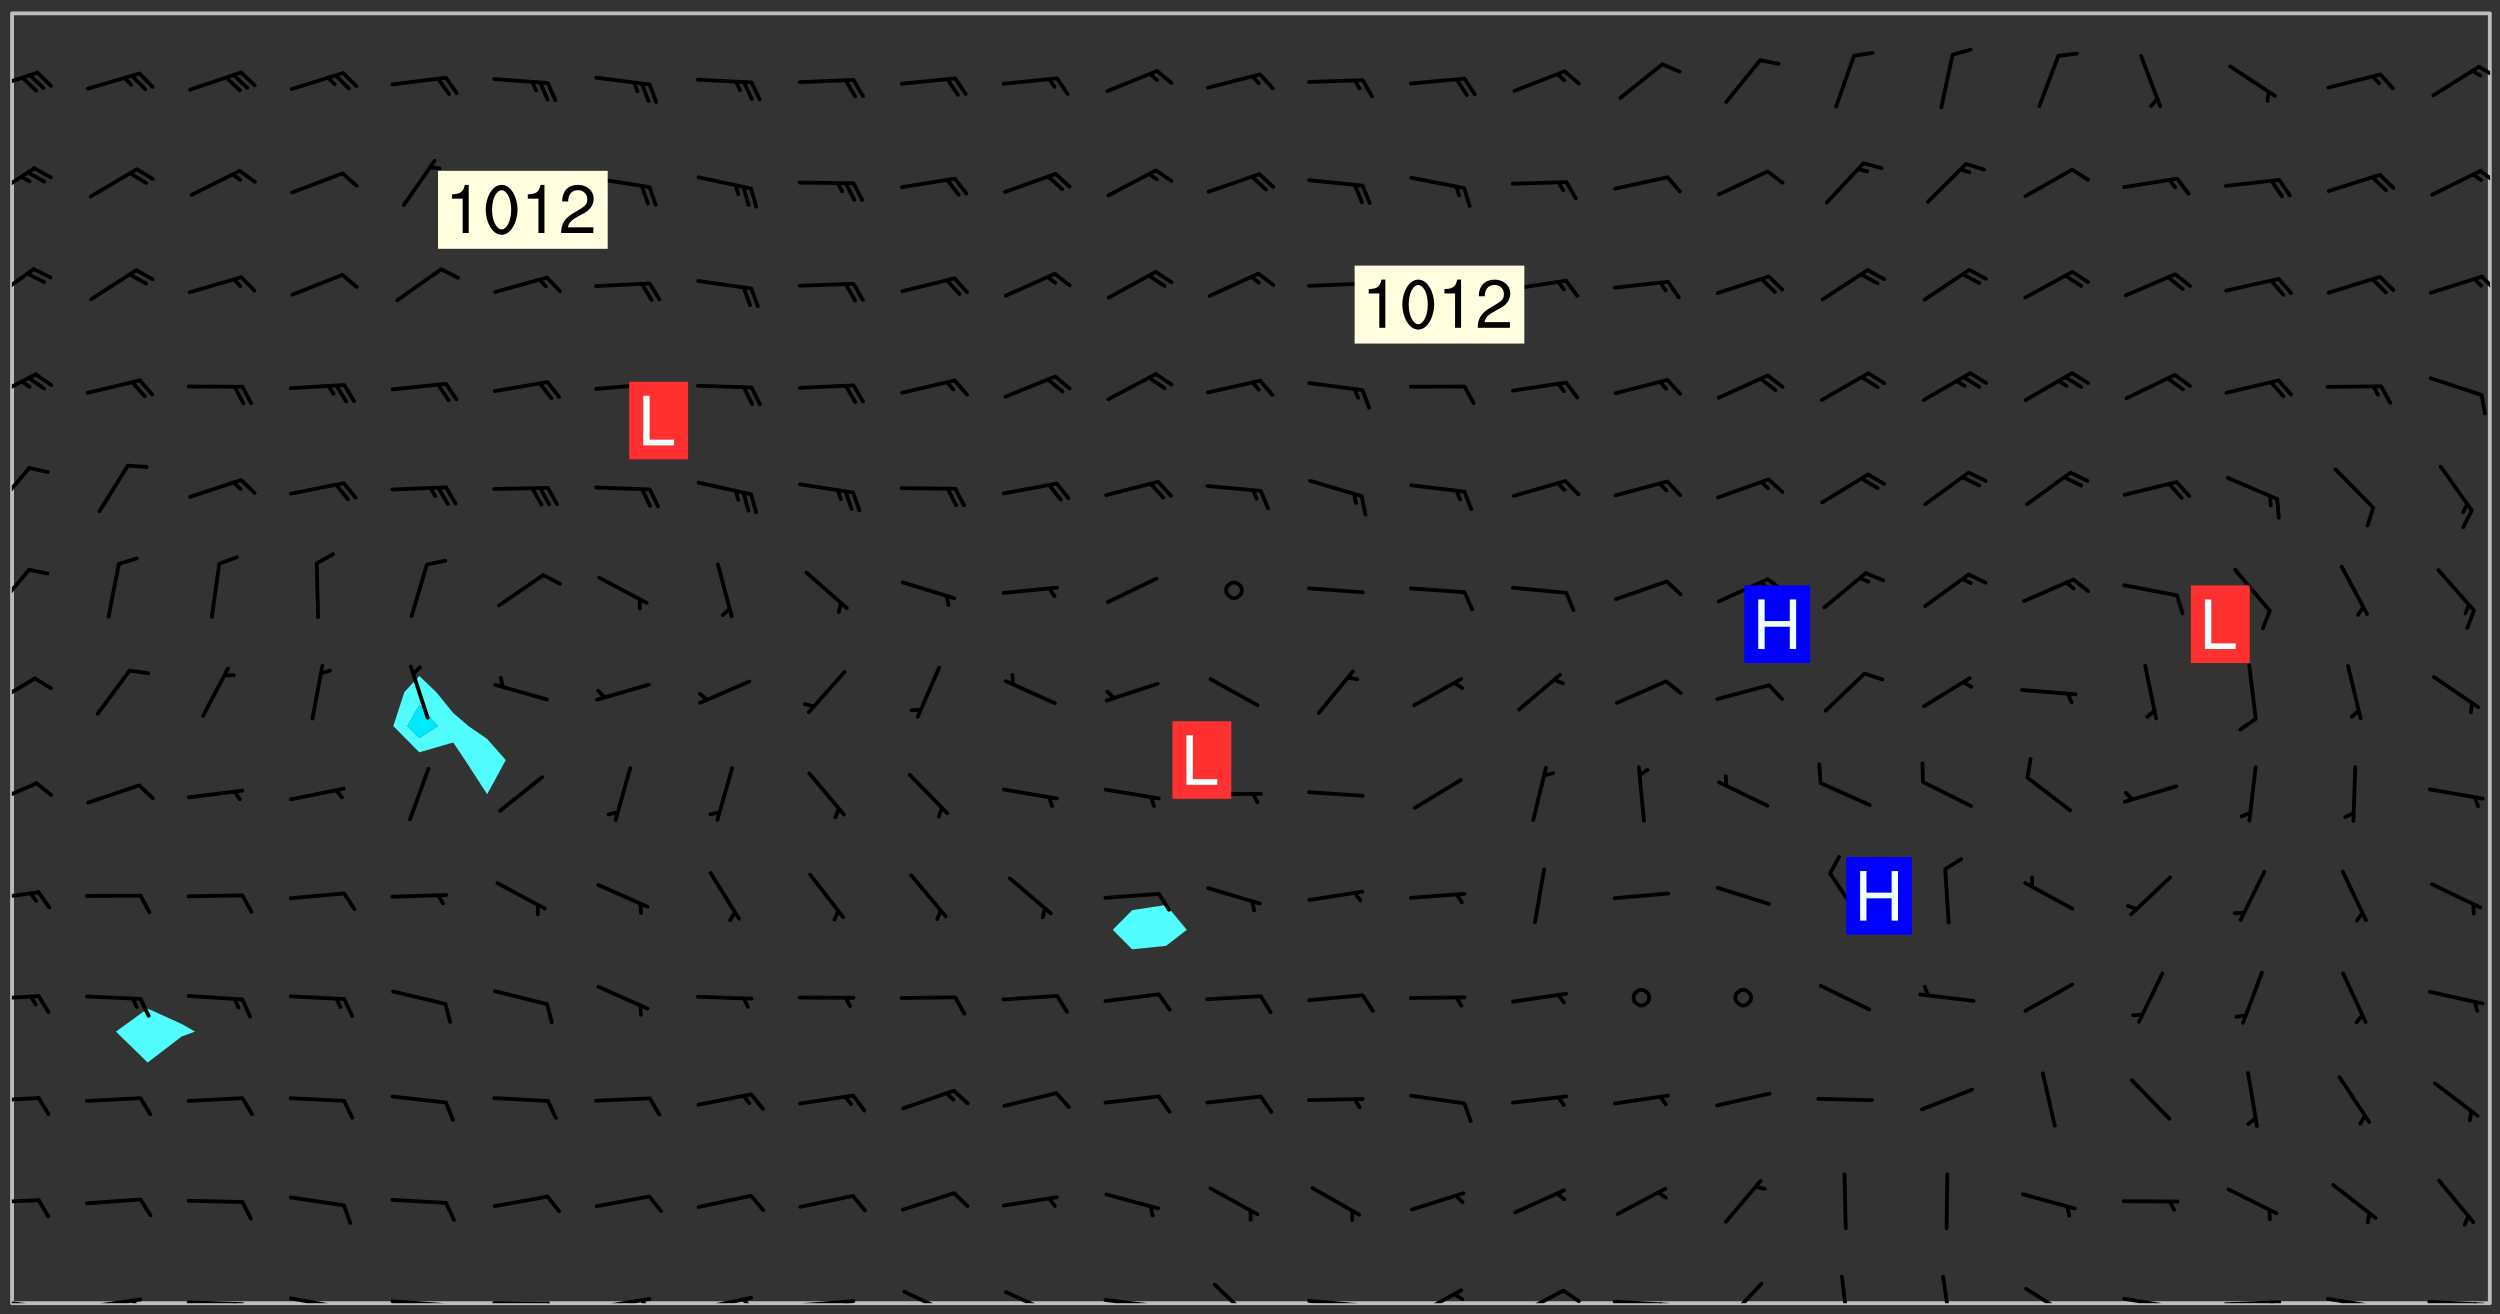 <svg xmlns="http://www.w3.org/2000/svg" role="img" xmlns:xlink="http://www.w3.org/1999/xlink" viewBox="142.45 309.95 326.84 171.84"><rect x="142.45" y="309.95" width="326.84" height="171.84" fill="#333333" stroke="none"/><defs><clipPath id="clip2"><path d="M 144 311.672 L 145 311.672 L 145 480.328 L 144 480.328 Z M 144 311.672"/></clipPath><clipPath id="clip3"><path d="M 144 311.672 L 468 311.672 L 468 480.328 L 144 480.328 Z M 144 311.672"/></clipPath><clipPath id="clip4"><path d="M 467 311.672 L 468 311.672 L 468 480.328 L 467 480.328 Z M 467 311.672"/></clipPath><clipPath id="clip5"><path d="M 144 479 L 148 479 L 148 480.328 L 144 480.328 Z M 144 479"/></clipPath><clipPath id="clip6"><path d="M 146 480 L 148 480 L 148 480.328 L 146 480.328 Z M 146 480"/></clipPath><clipPath id="clip7"><path d="M 153 479 L 162 479 L 162 480.328 L 153 480.328 Z M 153 479"/></clipPath><clipPath id="clip8"><path d="M 159 479 L 161 479 L 161 480.328 L 159 480.328 Z M 159 479"/></clipPath><clipPath id="clip9"><path d="M 166 479 L 175 479 L 175 480.328 L 166 480.328 Z M 166 479"/></clipPath><clipPath id="clip10"><path d="M 172 480 L 174 480 L 174 480.328 L 172 480.328 Z M 172 480"/></clipPath><clipPath id="clip11"><path d="M 180 479 L 188 479 L 188 480.328 L 180 480.328 Z M 180 479"/></clipPath><clipPath id="clip12"><path d="M 186 480 L 188 480 L 188 480.328 L 186 480.328 Z M 186 480"/></clipPath><clipPath id="clip13"><path d="M 193 479 L 202 479 L 202 480.328 L 193 480.328 Z M 193 479"/></clipPath><clipPath id="clip14"><path d="M 200 480 L 202 480 L 202 480.328 L 200 480.328 Z M 200 480"/></clipPath><clipPath id="clip15"><path d="M 206 480 L 215 480 L 215 480.328 L 206 480.328 Z M 206 480"/></clipPath><clipPath id="clip16"><path d="M 213 480 L 216 480 L 216 480.328 L 213 480.328 Z M 213 480"/></clipPath><clipPath id="clip17"><path d="M 220 479 L 228 479 L 228 480.328 L 220 480.328 Z M 220 479"/></clipPath><clipPath id="clip18"><path d="M 226 479 L 228 479 L 228 480.328 L 226 480.328 Z M 226 479"/></clipPath><clipPath id="clip19"><path d="M 233 479 L 241 479 L 241 480.328 L 233 480.328 Z M 233 479"/></clipPath><clipPath id="clip20"><path d="M 239 479 L 241 479 L 241 480.328 L 239 480.328 Z M 239 479"/></clipPath><clipPath id="clip21"><path d="M 246 479 L 255 479 L 255 480.328 L 246 480.328 Z M 246 479"/></clipPath><clipPath id="clip22"><path d="M 252 479 L 254 479 L 254 480.328 L 252 480.328 Z M 252 479"/></clipPath><clipPath id="clip23"><path d="M 260 478 L 268 478 L 268 480.328 L 260 480.328 Z M 260 478"/></clipPath><clipPath id="clip24"><path d="M 273 478 L 281 478 L 281 480.328 L 273 480.328 Z M 273 478"/></clipPath><clipPath id="clip25"><path d="M 286 479 L 295 479 L 295 480.328 L 286 480.328 Z M 286 479"/></clipPath><clipPath id="clip26"><path d="M 300 477 L 307 477 L 307 480.328 L 300 480.328 Z M 300 477"/></clipPath><clipPath id="clip27"><path d="M 313 479 L 321 479 L 321 480.328 L 313 480.328 Z M 313 479"/></clipPath><clipPath id="clip28"><path d="M 319 480 L 321 480 L 321 480.328 L 319 480.328 Z M 319 480"/></clipPath><clipPath id="clip29"><path d="M 327 478 L 334 478 L 334 480.328 L 327 480.328 Z M 327 478"/></clipPath><clipPath id="clip30"><path d="M 332 478 L 334 478 L 334 480.328 L 332 480.328 Z M 332 478"/></clipPath><clipPath id="clip31"><path d="M 340 478 L 348 478 L 348 480.328 L 340 480.328 Z M 340 478"/></clipPath><clipPath id="clip32"><path d="M 346 478 L 350 478 L 350 480.328 L 346 480.328 Z M 346 478"/></clipPath><clipPath id="clip33"><path d="M 353 479 L 361 479 L 361 480.328 L 353 480.328 Z M 353 479"/></clipPath><clipPath id="clip34"><path d="M 359 480 L 361 480 L 361 480.328 L 359 480.328 Z M 359 480"/></clipPath><clipPath id="clip35"><path d="M 367 477 L 374 477 L 374 480.328 L 367 480.328 Z M 367 477"/></clipPath><clipPath id="clip36"><path d="M 383 476 L 385 476 L 385 480.328 L 383 480.328 Z M 383 476"/></clipPath><clipPath id="clip37"><path d="M 396 476 L 398 476 L 398 480.328 L 396 480.328 Z M 396 476"/></clipPath><clipPath id="clip38"><path d="M 407 478 L 414 478 L 414 480.328 L 407 480.328 Z M 407 478"/></clipPath><clipPath id="clip39"><path d="M 419 479 L 428 479 L 428 480.328 L 419 480.328 Z M 419 479"/></clipPath><clipPath id="clip40"><path d="M 425 480 L 427 480 L 427 480.328 L 425 480.328 Z M 425 480"/></clipPath><clipPath id="clip41"><path d="M 433 479 L 441 479 L 441 480.328 L 433 480.328 Z M 433 479"/></clipPath><clipPath id="clip42"><path d="M 439 479 L 441 479 L 441 480.328 L 439 480.328 Z M 439 479"/></clipPath><clipPath id="clip43"><path d="M 446 479 L 454 479 L 454 480.328 L 446 480.328 Z M 446 479"/></clipPath><clipPath id="clip44"><path d="M 452 480 L 454 480 L 454 480.328 L 452 480.328 Z M 452 480"/></clipPath><clipPath id="clip45"><path d="M 459 479 L 468 479 L 468 480.328 L 459 480.328 Z M 459 479"/></clipPath><clipPath id="clip46"><path d="M 465 480 L 467 480 L 467 480.328 L 465 480.328 Z M 465 480"/></clipPath><clipPath id="clip47"><path d="M 144 466 L 148 466 L 148 468 L 144 468 Z M 144 466"/></clipPath><clipPath id="clip48"><path d="M 144 453 L 148 453 L 148 455 L 144 455 Z M 144 453"/></clipPath><clipPath id="clip49"><path d="M 144 439 L 148 439 L 148 441 L 144 441 Z M 144 439"/></clipPath><clipPath id="clip50"><path d="M 144 426 L 148 426 L 148 428 L 144 428 Z M 144 426"/></clipPath><clipPath id="clip51"><path d="M 144 412 L 148 412 L 148 416 L 144 416 Z M 144 412"/></clipPath><clipPath id="clip52"><path d="M 144 398 L 148 398 L 148 403 L 144 403 Z M 144 398"/></clipPath><clipPath id="clip53"><path d="M 144 384 L 147 384 L 147 391 L 144 391 Z M 144 384"/></clipPath><clipPath id="clip54"><path d="M 144 370 L 147 370 L 147 377 L 144 377 Z M 144 370"/></clipPath><clipPath id="clip55"><path d="M 144 358 L 148 358 L 148 363 L 144 363 Z M 144 358"/></clipPath><clipPath id="clip56"><path d="M 144 344 L 148 344 L 148 350 L 144 350 Z M 144 344"/></clipPath><clipPath id="clip57"><path d="M 466 345 L 468 345 L 468 349 L 466 349 Z M 466 345"/></clipPath><clipPath id="clip58"><path d="M 144 331 L 148 331 L 148 337 L 144 337 Z M 144 331"/></clipPath><clipPath id="clip59"><path d="M 466 332 L 468 332 L 468 334 L 466 334 Z M 466 332"/></clipPath><clipPath id="clip60"><path d="M 144 319 L 148 319 L 148 322 L 144 322 Z M 144 319"/></clipPath><clipPath id="clip61"><path d="M 466 318 L 468 318 L 468 321 L 466 321 Z M 466 318"/></clipPath><g id="surface591" clip-path="url(#clip1)"><path fill="#fff" fill-opacity="0" fill-rule="evenodd" d="M 0 0 L 1000 0 L 1000 1000 L 0 1000 Z M 0 0"/><path fill="#d3d3d3" fill-opacity="0" fill-rule="evenodd" d="M162.152 355.867L161.918 356.16 161.977 356.395 162.094 356.566 162.27 356.801 162.562 357.148 162.676 357.207 162.793 357.035 162.852 356.801 163.027 356.625 163.492 356.449 164.191 356.449 164.426 356.742 164.715 357.559 164.773 357.734 164.949 357.965 165.301 358.199 166 358.898 166.172 359.074 166.406 359.422 166.641 359.832 166.93 360.414 167.34 360.879 167.57 361.113 167.805 361.289 167.922 361.52 168.098 361.812 168.27 362.977 168.27 363.211 168.328 363.5 168.387 363.617 168.504 363.734 168.852 364.145 168.969 364.316 169.145 364.492 169.32 364.727 169.438 364.898 169.609 365.25 169.668 365.484 169.902 365.891 170.137 365.832 169.961 366.008 169.902 366.938 169.32 366.938 169.086 366.824 168.738 366.938 168.621 367.055 168.562 367.348 168.504 367.523 168.387 367.695 167.922 367.988 167.863 368.223 167.805 368.336 167.805 368.98 167.863 369.152 167.863 369.562 167.922 369.621 167.922 370.027 167.98 370.434 168.098 370.609 168.156 370.668 168.387 371.309 168.328 371.602 168.328 372.301 168.27 372.883 168.27 373.117 168.211 373.348 168.156 373.699 168.156 375.621 168.211 375.738 168.637 375.738 168.27 375.855 168.246 376.207 169.137 377.375 170.879 377.914 172.219 378.273 172.219 378.812 172.309 379.621 172.844 380.336 174.363 380.605 175.254 380.52 175.344 381.684 175.879 381.863 177.039 381.684 179.094 380.699 180.254 380.336 182.133 380.16 183.828 379.98 183.648 380.699 182.133 380.785 180.883 380.875 180.078 381.145 179.004 381.953 179.273 382.672 179.809 383.57 179.629 384.195 179.363 385.004 179.629 386.082 180.254 386.98 181.059 387.16 182.309 386.98 182.043 387.703 182.141 388.207 182.195 388.5 182.195 388.672 182.254 388.965 182.254 389.371 182.43 389.488 182.781 389.605 183.188 389.605 183.48 389.43 183.594 389.312 183.652 389.195 183.77 388.965 183.828 388.789 184.18 388.324 184.41 388.148 184.586 388.09 184.762 388.148 184.82 388.324 184.938 389.312 184.992 389.781 185.051 389.953 185.168 390.188 185.344 390.246 186.16 390.305 186.449 390.305 186.566 390.539 186.625 390.945 186.684 391.297 186.684 392.402 186.801 392.695 186.918 393.043 187.207 393.742 187.383 394.094 187.965 394.848 188.316 395.023 188.488 395.082 188.957 395.316 189.598 395.781 189.945 396.016 190.238 396.191 190.531 396.246 190.762 396.309 191.578 396.656 191.871 396.832 191.984 397.004 192.336 397.355 192.453 397.531 192.977 398.172 192.977 398.461 193.035 398.812 193.035 399.16 193.094 399.512 193.152 399.801 193.27 399.859 193.441 399.918 193.617 399.918 194.199 400.152 194.375 400.27 194.551 400.559 194.727 400.793 194.84 401.027 195.133 401.258 195.25 401.375 195.25 401.785 195.309 401.84 195.598 402.074 195.832 402.191 195.891 402.309 196.008 402.48 196.066 402.598 196.297 402.832 196.355 403.008 196.59 403.066 196.707 403.125 196.59 403.238 196.531 403.355 196.531 403.473 196.414 403.766 196.297 404.055 196.297 404.637 196.473 404.754 196.59 404.812 196.648 404.93 196.766 405.047 196.879 405.105 197.055 405.453 197.113 405.805 197.172 406.211 197.172 406.387 197.113 406.562 196.996 407.262 196.996 407.434 197.113 407.609 197.406 407.902 197.812 407.902 197.988 408.02 198.105 408.191 198.223 408.484 198.223 408.719 197.695 408.719 197.465 408.484 197.23 408.484 197.055 408.543 196.996 409.242 197.055 409.59 197.172 409.766 197.348 410.176 197.465 410.406 197.754 410.875 197.93 410.93 198.453 410.93 198.688 410.988 199.445 411.629 199.504 411.922 199.504 412.156 199.562 412.215 199.793 412.562 199.793 412.914 199.676 413.086 199.676 413.379 199.969 413.668 200.262 413.844 200.434 413.902 200.727 414.078 201.02 414.195 201.602 414.602 201.891 414.836 202.184 415.012 202.402 415.172 202.418 415.184 202.648 415.359 203.289 415.883 203.465 416.117 203.582 416.293 203.758 416.469 203.871 416.641 203.871 417.281 203.988 417.457 204.457 417.574 205.039 417.691 205.273 417.75 205.504 417.863 205.797 417.98 205.91 418.039 206.496 418.391 206.785 418.562 206.961 418.625 207.137 418.68 207.312 418.738 208.012 419.09 208.301 419.266 208.535 419.32 208.824 419.496 209.059 419.613 209.699 420.02 209.992 420.137 210.164 420.195 210.398 420.254 210.809 420.312 211.039 420.371 211.273 420.488 211.332 420.66 210.922 420.836 211.391 420.895 211.449 421.188 211.562 421.422 211.738 421.477 211.973 421.535 212.148 421.594 212.555 421.711 213.195 421.945 213.312 422.117 213.371 422.352 213.371 422.527 213.312 422.645 213.254 423.051 213.488 423.285 213.605 423.344 213.953 423.461 214.594 423.691 214.77 423.809 215.059 423.926 215.234 424.102 215.469 424.566 216.051 425.672 216.227 425.848 216.574 426.023 216.75 426.141 217.102 426.258 218.148 426.781 218.383 426.84 218.848 426.953 219.141 427.012 219.605 427.188 220.363 427.77 220.598 428.004 220.945 428.469 221.121 428.645 221.41 428.879 222.227 429.578 222.52 429.754 222.809 430.043 223.102 430.219 223.395 430.508 224.09 431.148 224.266 431.324 224.559 431.559 224.848 431.793 225.316 432.082 225.957 432.664 226.305 432.898 226.539 433.191 226.887 433.539 227.238 434.004 228.172 434.996 228.52 435.402 228.637 435.578 228.871 435.637 228.984 435.754 229.629 435.93 229.859 436.043 230.094 436.102 230.387 436.277 230.617 436.395 231.551 437.094 231.957 437.5 232.191 437.676 232.598 437.852 232.832 437.969 233.648 438.316 233.996 438.551 234.23 438.668 234.523 438.957 234.754 439.074 235.512 439.426 235.863 439.598 236.094 439.656 236.387 439.773 236.621 439.832 237.492 440.008 238.309 440.008 238.777 440.238 238.949 440.297 239.824 440.996 240.289 441.113 240.582 441.172 240.758 441.23 240.988 441.289 241.457 441.348 241.805 441.406 242.156 441.465 242.562 441.523 242.855 441.523 243.027 441.582 243.027 441.812 243.203 441.988 243.496 441.988 243.844 442.047 244.195 442.105 244.895 442.223 245.535 442.223 246 441.988 246.293 441.812 246.465 441.695 246.875 441.523 247.164 441.348 248.098 440.883 248.566 440.59 249.09 440.297 249.555 440.125 250.02 439.949 251.07 439.484 251.359 439.367 251.77 439.25 252.059 439.133 252.586 438.957 254.102 438.258 254.684 437.91 254.973 437.852 255.266 437.793 255.613 437.676 256.488 437.445 256.84 437.328 256.953 437.328 257.188 437.27 258.062 437.035 258.297 436.977 259.109 436.977 259.461 436.918 260.277 436.801 260.449 436.742 260.801 436.688 261.094 436.629 261.324 436.57 262.141 436.395 262.316 436.336 262.664 436.336 262.898 436.277 263.363 436.16 264.121 435.988 264.355 435.93 264.703 435.93 265.113 435.812 265.402 435.754 266.688 435.695 266.977 435.695 267.387 435.637 267.617 435.578 267.793 435.578 268.668 435.461 269.074 435.461 269.484 435.344 269.832 435.344 270.184 435.23 271.055 435.172 272.805 435.172 273.852 435.461 274.262 435.578 274.551 435.695 274.902 435.812 275.191 435.93 276.242 436.102 276.531 436.16 276.824 436.16 277.117 436.219 277.289 436.277 277.699 436.336 277.871 436.395 277.988 436.453 278.105 436.453 278.223 436.512 278.574 436.57 278.688 436.57 279.098 436.637 281.02 437.031 282.945 437.426 284.465 437.875 286.16 438.594 288.305 439.398 289.91 438.68 291.34 437.875 292.5 436.797 293.75 436.348 296.785 435.629 298.66 435.27 300.805 433.922 303.039 432.668 305.539 431.41 307.234 430.961 309.02 430.781 310.18 430.512 310.805 431.051 312.145 430.781 312.859 429.793 313.844 428.449 314.289 428.27 315.094 427.91 316.969 427.371 318.754 426.922 320.004 426.652 321.164 426.562 322.863 426.473 324.824 426.203 326.074 426.113 326.613 426.113 327.238 426.023 328.129 426.023 330.273 425.844 332.684 425.664 335.273 425.574 336.969 425.754 338.578 425.844 340.008 426.203 341.168 426.922 343.043 427.91 344.203 429.438 344.469 430.152 345.098 430.242 345.453 431.141 345.988 431.68 346.523 433.207 347.598 433.566 348.133 433.566 347.328 434.102 347.418 435.809 348.133 438.504 349.023 439.309 349.918 440.297 350.633 441.555 352.418 442.094 353.938 441.914 354.293 443.258 355.902 442.453 356.883 441.914 357.152 442.184 357.469 441.969 357.688 441.824 358.488 442.273 358.938 441.914 359.293 441.914 359.828 441.645 360.367 440.926 360.902 440.656 361.527 439.668 362.688 440.117 363.527 440.488 364.922 441.105 366.617 440.926 368.223 440.926 370.008 441.016 370.188 439.309 370.723 437.965 371.527 438.234 372.02 439.082 372.422 439.488 372.332 440.027 372.332 440.387 373.047 440.836 373.758 440.566 375.188 440.566 375.547 441.555 375.992 442.812 376.707 444.156 377.957 444.785 379.652 445.414 380.367 445.234 380.547 444.695 381.527 444.605 381.977 444.965 382.062 446.223 381.797 446.852 381.262 447.031 381.262 447.57 381.977 448.555 382.242 449.094 383.227 450.082 384.027 451.16 383.762 451.52 383.672 452.418 383.047 454.75 382.691 456.816 382.602 458.609 382.422 459.328 382.332 459.867 382.332 461.305 381.352 463.188 380.992 464.895 380.457 465.793 379.652 466.961 379.387 467.5 381.441 468.754 381.527 469.113 381.172 469.652 381.082 469.473 381.082 470.281 381.172 471.719 380.727 472.434 379.652 472.527 379.387 473.242 379.922 474.141 380.727 474.859 381.887 475.668 383.227 475.938 383.672 476.297 383.316 476.746 381.527 476.656 380.277 476.207 379.562 475.488 378.938 475.398 378.762 478.988 378.574 480.297 467.934 480.297 467.934 311.703 412.664 311.703 412.664 360.785 413.426 360.91 416.715 361.453 418.738 364.289 418.738 367.043 421.09 367.375 423.438 367.707 427.488 367.707 426.109 371.867 424.086 372.574 422.062 373.277 421.52 373.621 418.926 375.238 418.738 375.355 416.715 373.277 415.984 370.535 413.312 368.457 411.938 364.957 411.871 364.875 409.914 362.203 412.664 360.785 412.664 311.703 294.422 311.703 294.422 403.117 294.539 403.148 294.672 403.16 294.746 403.234 294.852 403.281 294.941 403.34 295.027 403.398 295.117 403.457 295.414 403.754 295.473 403.844 295.504 403.961 295.531 404.078 295.547 404.215 295.516 404.332 295.457 404.422 295.398 404.508 295.355 404.613 295.309 404.715 295.281 404.836 295.281 404.98 295.457 405.25 295.605 405.398 295.68 405.484 295.754 405.559 295.797 405.664 295.859 405.754 295.918 405.84 295.961 405.945 296.02 406.035 296.066 406.137 296.109 406.242 296.168 406.328 296.285 406.508 296.359 406.582 296.422 406.668 296.48 406.758 296.523 406.863 296.582 406.953 296.641 407.039 296.703 407.129 296.762 407.219 296.805 407.32 296.922 407.5 296.996 407.574 297.055 407.66 297.129 407.734 297.219 407.793 297.324 407.84 297.473 407.84 297.605 407.824 297.738 407.84 297.84 407.793 297.914 407.719 297.961 407.617 297.945 407.484 297.945 407.336 297.898 407.23 297.871 407.113 297.824 407.012 297.797 406.891 297.754 406.789 297.691 406.699 297.648 406.598 297.605 406.492 297.574 406.375 297.559 406.242 297.547 406.105 297.633 406.047 297.691 405.961 297.812 405.93 297.855 406.035 297.871 406.168 297.871 406.285 297.93 406.387 297.988 406.477 298.078 406.535 298.227 406.684 298.285 406.773 298.328 406.879 298.316 406.98 298.402 407.039 298.508 407.086 298.594 407.145 298.684 407.203 298.758 407.277 298.641 407.305 298.535 407.352 298.449 407.41 298.375 407.484 298.316 407.574 298.254 407.66 298.227 407.781 298.18 407.883 298.137 407.988 298.105 408.105 298.094 408.238 298.078 408.371 298.078 408.52 298.105 408.637 298.152 408.742 298.195 408.844 298.254 408.934 298.328 409.008 298.418 409.066 298.492 409.141 298.582 409.199 298.641 409.289 298.684 409.395 298.73 409.496 298.848 409.527 298.98 409.543 299.129 409.543 299.246 409.512 299.352 409.555 299.395 409.66 299.441 409.762 299.469 409.883 299.5 410 299.527 410.117 299.559 410.238 299.586 410.355 299.691 410.398 299.793 410.445 299.926 410.43 300.074 410.578 300.137 410.664 300.211 410.738 300.281 410.812 300.371 410.875 300.477 410.918 300.578 410.961 300.695 410.992 300.832 411.008 300.949 410.977 301.023 410.902 301.051 410.785 301.039 410.652 301.008 410.531 300.98 410.414 301.023 410.309 301.141 410.309 301.23 410.371 301.348 410.398 301.496 410.398 301.629 410.414 301.777 410.414 301.91 410.43 302.043 410.414 302.191 410.414 302.324 410.398 302.457 410.387 302.594 410.398 302.711 410.371 302.844 410.355 303.035 410.297 302.977 410.473 302.961 410.605 302.934 410.727 302.918 410.859 302.859 410.945 302.727 410.961 302.621 411.008 302.516 411.051 302.398 411.082 302.281 411.109 302.016 411.141 301.867 411.141 301.734 411.156 301.66 411.23 301.719 411.316 301.867 411.465 301.984 411.645 302.059 411.715 302.148 411.777 302.238 411.836 302.324 411.895 302.414 411.953 302.516 411.996 302.621 412.059 302.727 412.102 302.812 412.16 302.918 412.207 303.02 412.25 303.199 412.367 303.258 412.457 303.215 412.559 303.168 412.664 303.184 412.797 303.406 413.02 303.465 413.109 303.508 413.211 303.539 413.332 303.582 413.434 303.598 413.566 303.629 413.684 303.641 413.82 303.672 413.938 303.82 414.086 303.922 414.129 304.027 414.172 304.145 414.203 304.277 414.219 304.414 414.234 304.531 414.234 304.648 414.203 304.738 414.145 304.781 414.039 304.828 413.938 304.871 413.832 304.902 413.715 304.914 413.582 304.914 413.434 304.902 413.301 304.887 413.168 304.855 413.051 304.812 412.945 304.766 412.84 304.723 412.738 304.68 412.633 304.664 412.5 304.68 412.367 304.707 412.25 304.738 412.133 304.766 412.012 304.812 411.91 304.902 411.852 304.988 411.789 305.062 411.715 305.152 411.656 305.375 411.434 305.434 411.348 305.508 411.273 305.625 411.094 305.684 411.008 305.684 410.859 305.609 410.785 305.508 410.738 305.402 410.695 305.301 410.652 305.242 410.562 305.195 410.457 305.168 410.34 305.258 410.281 305.375 410.25 305.477 410.207 305.656 410.09 305.805 409.941 305.816 409.809 305.805 409.703 305.715 409.645 305.582 409.66 305.434 409.66 305.301 409.676 305.168 409.66 305.047 409.629 304.961 409.57 304.887 409.496 304.828 409.406 304.766 409.32 304.648 409.141 304.59 409.055 304.621 408.934 304.707 408.875 304.828 408.844 304.887 408.758 304.887 408.637 304.855 408.52 304.797 408.43 304.738 408.344 304.691 408.238 304.664 408.121 304.648 407.988 304.707 407.898 304.781 407.824 304.871 407.766 304.988 407.586 305.062 407.512 305.121 407.426 305.27 407.277 305.391 407.246 305.523 407.23 305.656 407.246 305.73 407.32 305.773 407.426 305.789 407.559 305.758 407.676 305.641 407.707 305.508 407.719 305.359 407.867 305.316 407.973 305.27 408.074 305.242 408.195 305.211 408.312 305.211 408.461 305.242 408.578 305.285 408.684 305.344 408.773 305.418 408.844 305.492 408.918 305.609 408.949 305.73 408.977 305.848 408.949 305.98 408.934 306.098 408.934 306.188 408.992 306.262 409.066 306.309 409.172 306.367 409.258 306.469 409.305 306.602 409.32 306.707 409.363 306.793 409.422 306.781 409.527 306.707 409.602 306.527 409.719 306.469 409.809 306.379 409.867 306.309 409.941 306.234 410.016 306.172 410.105 306.145 410.223 306.129 410.355 306.145 410.488 306.129 410.621 306.129 410.77 306.145 410.902 306.172 411.02 306.203 411.141 306.277 411.215 306.367 411.273 306.453 411.332 306.543 411.391 306.66 411.422 306.66 411.508 306.559 411.555 306.469 411.613 306.203 411.645 306.086 411.672 305.938 411.672 305.832 411.715 305.73 411.762 305.672 411.852 305.609 412.086 305.598 412.219 305.566 412.34 305.551 412.473 305.551 412.766 305.539 412.898 305.551 413.035 305.566 413.168 305.699 413.184 305.832 413.195 305.953 413.227 306.039 413.285 306.113 413.359 306.16 413.465 306.203 413.566 306.219 413.699 306.219 414.145 306.203 414.277 306.203 414.723 306.234 414.988 306.262 415.105 306.277 415.238 306.309 415.355 306.395 415.566 306.426 415.832 306.426 415.98 306.395 416.098 306.367 416.215 306.336 416.336 306.309 416.453 306.277 416.57 306.246 416.691 306.234 416.824 306.219 416.957 306.309 417.016 306.426 416.984 306.527 417 306.574 417.105 306.543 417.371 306.543 417.812 306.5 417.918 306.453 418.023 306.41 418.125 306.367 418.23 306.309 418.316 306.277 418.438 306.234 418.555 306.203 418.672 306.188 418.805 306.203 418.938 306.262 419.027 306.367 419.074 306.453 419.133 306.512 419.219 306.5 419.355 306.469 419.473 306.426 419.574 306.426 420.02 306.41 420.152 306.41 420.301 306.379 420.418 306.336 420.523 306.309 420.641 306.262 420.746 306.219 420.848 306.188 420.969 306.16 421.086 306.129 421.219 306.098 421.336 306.07 421.453 306.027 421.559 305.996 421.676 305.965 421.797 305.953 421.93 305.938 422.062 305.938 422.359 305.965 422.477 305.965 422.625 306.012 423.023 306.039 423.141 306.098 423.23 306.219 423.262 306.367 423.262 306.5 423.246 306.559 423.336 306.559 423.453 306.5 423.543 306.41 423.602 306.309 423.645 306.203 423.691 306.113 423.75 306.027 423.809 305.891 423.824 305.773 423.793 305.641 423.777 305.539 423.824 305.477 423.91 305.465 424.047 305.449 424.18 305.418 424.297 305.391 424.414 305.375 424.547 305.344 424.668 305.344 424.965 305.359 425.098 305.391 425.215 305.391 425.363 305.402 425.496 305.402 425.645 305.375 425.762 305.328 425.863 305.301 425.984 305.27 426.102 305.211 426.191 305.137 426.266 305.035 426.309 304.93 426.355 304.812 426.383 304.691 426.414 304.59 426.367 304.648 426.281 304.754 426.234 304.781 426.117 304.812 426 304.84 425.879 304.871 425.762 304.871 425.613 304.887 425.48 304.855 425.363 304.812 425.258 304.707 425.273 304.633 425.348 304.531 425.391 304.441 425.453 304.367 425.527 304.324 425.629 304.309 425.762 304.277 425.879 304.25 426 304.219 426.117 304.191 426.234 304.16 426.355 304.133 426.473 304.102 426.59 304.059 426.695 303.969 426.754 303.879 426.754 303.762 426.723 303.73 426.637 303.746 426.5 303.715 426.383 303.715 426.234 303.703 426.102 303.703 425.953 303.641 425.719 303.613 425.598 303.57 425.496 303.523 425.391 303.465 425.305 303.406 425.215 303.363 425.109 303.301 425.023 303.152 424.875 303.082 424.801 302.977 424.754 302.871 424.711 302.77 424.668 302.473 424.371 302.383 424.297 302.297 424.238 302.191 424.195 302.102 424.133 302.016 424.074 301.91 424.031 301.82 423.973 301.734 423.91 301.66 423.84 301.555 423.793 301.469 423.734 301.363 423.691 301.273 423.629 301.172 423.586 301.066 423.543 300.98 423.484 300.875 423.438 300.77 423.395 300.668 423.348 300.578 423.289 300.477 423.246 300.371 423.203 300.281 423.141 300.164 423.113 300.031 423.098 299.898 423.113 299.75 423.113 299.617 423.129 299.5 423.098 299.41 423.039 299.336 422.965 299.246 422.906 299.145 422.859 298.996 422.859 298.875 422.832 298.773 422.789 298.699 422.715 298.582 422.535 298.492 422.477 298.391 422.434 298.301 422.371 298.195 422.328 298.105 422.27 298.02 422.211 297.914 422.164 297.855 422.078 297.797 421.988 297.754 421.883 297.707 421.781 297.633 421.707 297.547 421.648 297.473 421.574 297.383 421.516 297.16 421.293 297.117 421.188 297.086 420.922 297.191 420.879 297.336 420.879 297.441 420.922 297.516 420.996 297.605 421.055 297.691 421.113 297.797 421.16 297.887 421.219 298.035 421.367 298.105 421.441 298.254 421.59 298.316 421.676 298.391 421.75 298.477 421.809 298.551 421.883 298.641 421.945 298.73 422.004 298.816 422.062 299.086 422.238 299.188 422.285 299.293 422.328 299.395 422.371 299.441 422.297 299.5 422.211 299.574 422.137 299.645 422.062 299.75 422.105 299.824 422.18 299.883 422.27 299.926 422.371 299.973 422.477 300.016 422.582 300.137 422.609 300.254 422.582 300.328 422.492 300.371 422.387 300.43 422.297 300.504 422.223 300.609 422.18 300.727 422.152 300.859 422.164 300.949 422.223 301.098 422.371 301.156 422.461 301.199 422.566 301.246 422.668 301.289 422.773 301.332 422.875 301.438 422.922 301.543 422.965 301.676 422.98 301.762 422.922 301.82 422.832 301.895 422.758 302 422.715 302.117 422.742 302.223 422.789 302.324 422.832 302.43 422.875 302.531 422.922 302.711 423.039 302.711 423.156 302.695 423.289 302.711 423.422 302.727 423.559 302.785 423.645 302.887 423.691 303.008 423.719 303.125 423.75 303.273 423.75 303.391 423.719 303.449 423.629 303.629 423.512 303.688 423.422 303.762 423.348 303.82 423.262 303.938 423.082 304.117 422.965 304.234 422.996 304.324 423.055 304.367 423.129 304.352 423.262 304.352 423.379 304.441 423.438 304.59 423.438 304.723 423.422 304.855 423.41 305.121 423.379 305.227 423.336 305.344 423.305 305.465 423.277 305.539 423.203 305.609 423.129 305.672 423.039 305.656 422.934 305.609 422.832 305.508 422.789 305.402 422.773 305.285 422.801 305.02 422.832 304.871 422.832 304.797 422.758 304.707 422.699 304.59 422.668 304.473 422.641 304.34 422.625 304.191 422.625 304.059 422.641 303.762 422.641 303.656 422.594 303.508 422.445 303.465 422.344 303.406 422.254 303.629 422.031 303.715 421.973 303.82 421.93 303.938 421.898 304.07 421.883 304.203 421.898 304.34 421.914 304.441 421.957 304.574 421.945 304.664 421.883 304.766 421.84 304.828 421.75 304.781 421.648 304.691 421.59 304.574 421.559 304.473 421.516 304.414 421.426 304.352 421.336 304.352 421.219 304.367 421.086 304.473 421.039 304.547 420.969 304.547 420.848 304.457 420.789 304.426 420.672 304.516 420.613 304.59 420.539 304.633 420.434 304.691 420.344 304.738 420.242 304.754 420.109 304.754 419.961 304.707 419.855 304.664 419.754 304.574 419.695 304.441 419.68 304.34 419.637 304.203 419.621 304.086 419.59 303.641 419.59 303.508 419.574 303.375 419.562 303.242 419.547 303.125 419.516 302.977 419.516 302.844 419.5 302.711 419.488 302.445 419.457 302.324 419.414 302.238 419.355 302.164 419.281 302.164 419.133 302.176 419 302.281 418.953 302.383 418.91 302.516 418.895 302.668 418.895 302.801 418.879 303.094 418.879 303.215 418.91 303.316 418.953 303.406 419.012 303.641 419.074 303.762 419.027 303.852 418.969 303.953 418.926 304.086 418.91 304.191 418.953 304.293 419 304.426 419.012 304.547 418.984 304.691 418.984 304.812 418.953 304.93 418.926 305.035 418.879 305.109 418.805 305.195 418.746 305.344 418.598 305.402 418.512 305.449 418.406 305.477 418.289 305.492 418.184 305.391 418.141 305.301 418.082 305.184 418.051 305.078 418.008 304.988 417.945 304.914 417.859 304.84 417.785 304.738 417.742 304.633 417.695 304.531 417.652 304.473 417.562 304.426 417.461 304.34 417.25 304.277 417.164 304.219 417.074 304.145 417 304.059 416.941 303.789 416.941 303.672 416.973 303.582 417.031 303.48 417.074 303.348 417.09 303.242 417.074 303.215 416.957 303.152 416.867 303.035 416.836 302.934 416.793 302.785 416.645 302.754 416.527 302.738 416.422 302.812 416.348 302.992 416.23 303.109 416.203 303.227 416.172 303.363 416.188 303.465 416.23 303.57 416.273 303.672 416.32 303.777 416.363 303.895 416.395 304.027 416.41 304.145 416.438 304.277 416.453 304.383 416.438 304.473 416.379 304.398 416.305 304.293 416.262 304.219 416.188 304.145 416.098 303.996 415.949 303.91 415.891 303.82 415.832 303.746 415.758 303.656 415.699 303.555 415.652 303.434 415.625 303.332 415.578 303.227 415.535 303.109 415.504 303.008 415.461 302.887 415.43 302.738 415.43 302.621 415.461 302.516 415.504 302.43 415.566 302.25 415.684 302.164 415.742 302.074 415.801 301.969 415.848 301.883 415.906 301.777 415.949 301.676 415.992 301.57 416.039 301.496 416.113 301.438 416.203 301.379 416.289 301.332 416.395 301.273 416.48 301.199 416.555 301.066 416.543 300.949 416.512 300.832 416.512 300.758 416.586 300.668 416.645 300.594 416.719 300.504 416.777 300.418 416.836 300.312 416.883 300.211 416.926 300.074 416.941 299.973 416.898 299.824 416.75 299.719 416.703 299.633 416.703 299.527 416.75 299.426 416.793 299.305 416.824 299.188 416.793 299.113 416.719 299.113 416.602 299.145 416.48 299.219 416.41 299.277 416.32 299.352 416.246 299.469 416.215 299.574 416.172 299.867 416.172 300 416.156 300.137 416.141 300.238 416.098 300.328 416.039 300.43 415.992 300.52 415.934 300.652 415.922 300.742 415.98 300.875 415.992 300.965 415.934 301.051 415.875 301.156 415.832 301.246 415.773 301.332 415.711 301.422 415.652 301.57 415.504 301.629 415.418 301.688 415.328 301.793 415.285 301.926 415.27 302.043 415.297 302.164 415.328 302.223 415.27 302.281 415.18 302.312 414.914 302.34 414.797 302.445 414.809 302.578 414.824 302.68 414.781 302.77 414.723 302.828 414.633 302.902 414.559 302.961 414.469 303.008 414.367 303.02 414.234 303.008 414.102 302.961 413.996 302.812 413.848 302.754 413.758 302.695 413.672 302.652 413.566 302.652 413.121 302.668 412.988 302.668 412.84 302.68 412.707 302.621 412.648 302.531 412.707 302.43 412.664 302.25 412.547 302.164 412.488 302.102 412.398 302.043 412.309 301.969 412.234 301.883 412.176 301.762 412.207 301.66 412.219 301.555 412.266 301.469 412.324 301.363 412.367 301.215 412.516 301.125 412.574 301.039 412.633 300.949 412.695 300.844 412.738 300.711 412.754 300.711 412.633 300.816 412.59 300.934 412.559 301.008 412.488 301.051 412.383 301.051 412.234 301.023 412.117 300.875 411.969 300.742 411.953 300.594 411.953 300.477 411.984 300.371 412.027 300.27 412.07 300.18 412.133 300.062 412.16 299.988 412.086 300 411.953 299.957 411.852 299.914 411.746 299.824 411.688 299.707 411.715 299.586 411.746 299.469 411.777 299.367 411.82 299.246 411.852 299.145 411.895 299.039 411.938 298.949 411.996 298.848 412.012 298.848 411.895 298.863 411.762 298.805 411.672 298.73 411.715 298.582 411.863 298.523 411.953 298.449 412.027 298.402 412.133 298.359 412.234 298.285 412.309 298.227 412.398 298.152 412.473 298.094 412.559 298.02 412.633 297.93 412.695 297.855 412.766 297.781 412.84 297.68 412.855 297.547 412.871 297.441 412.828 297.441 412.707 297.59 412.559 297.633 412.457 297.691 412.367 297.738 412.266 297.781 412.16 297.84 412.07 297.871 411.953 297.914 411.852 297.945 411.73 297.973 411.613 298.02 411.508 298.062 411.406 298.105 411.301 298.18 411.23 298.27 411.168 298.359 411.109 298.461 411.066 298.758 411.066 299.023 411.035 299.129 410.992 299.055 410.918 298.938 410.887 298.832 410.844 298.742 410.785 298.641 410.738 298.551 410.68 298.449 410.637 298.344 410.594 298.254 410.531 298.168 410.473 298.062 410.43 297.961 410.387 297.84 410.355 297.723 410.324 297.621 410.281 297.5 410.25 297.398 410.207 297.309 410.148 297.266 410.043 297.25 409.91 297.352 409.867 297.484 409.852 297.621 409.867 297.754 409.852 297.855 409.809 297.914 409.719 297.93 409.613 297.84 409.555 297.766 409.48 297.664 409.438 297.574 409.379 297.426 409.23 297.383 409.125 297.367 408.992 297.367 408.699 297.309 408.609 297.219 408.551 297.145 408.477 297.102 408.371 297.07 408.254 297.012 408.164 296.938 408.09 296.82 408.062 296.746 407.988 296.656 407.93 296.566 407.867 296.48 407.809 296.406 407.734 296.348 407.648 296.301 407.543 296.215 407.484 296.066 407.336 295.871 407.277 295.738 407.293 295.637 407.336 295.562 407.41 295.516 407.512 295.473 407.617 295.414 407.707 295.355 407.793 295.059 408.09 294.969 408.148 294.883 408.148 294.82 408.062 294.777 407.957 294.809 407.84 294.867 407.75 294.895 407.633 294.883 407.5 294.793 407.438 294.688 407.484 294.57 407.512 294.453 407.543 294.184 407.719 294.082 407.766 293.965 407.793 293.859 407.84 293.77 407.898 293.668 407.941 293.609 407.855 293.562 407.75 293.578 407.617 293.625 407.512 293.695 407.438 293.77 407.367 293.828 407.277 293.828 407.129 293.785 407.023 293.547 407.023 293.445 407.07 293.414 407.188 293.387 407.305 293.355 407.426 293.281 407.469 293.148 407.484 293.074 407.438 293.031 407.336 292.988 407.23 292.941 407.129 292.898 407.023 292.777 407.055 292.676 407.098 292.543 407.113 292.426 407.145 292.32 407.188 292.23 407.246 292.129 407.293 292.008 407.32 291.875 407.336 291.773 407.293 291.715 407.203 291.668 407.098 291.625 406.996 291.582 406.891 291.582 406.773 291.641 406.684 291.727 406.625 291.906 406.508 292.008 406.461 292.113 406.418 292.219 406.359 292.32 406.316 292.41 406.254 292.512 406.211 292.617 406.152 292.719 406.105 292.809 406.047 292.914 406.004 293.016 405.961 293.105 405.898 293.207 405.855 293.344 405.84 293.461 405.871 293.562 405.914 293.684 405.945 293.785 405.988 293.891 406.035 293.992 406.078 294.098 406.121 294.199 406.168 294.305 406.211 294.406 406.254 294.512 406.301 294.598 406.359 294.703 406.402 294.82 406.434 294.926 406.477 295.027 406.523 295.117 406.582 295.223 406.625 295.324 406.668 295.43 406.715 295.547 406.742 295.648 406.789 295.77 406.816 295.918 406.816 296.004 406.758 296.02 406.656 296.078 406.566 296.051 406.449 295.977 406.375 295.859 406.195 295.785 406.121 295.695 406.047 295.516 405.93 295.43 405.871 295.324 405.828 295.223 405.781 294.953 405.605 294.895 405.516 294.82 405.441 294.762 405.352 294.719 405.25 294.688 405.133 294.672 404.996 294.672 404.434 294.66 404.301 294.645 404.168 294.613 404.051 294.598 403.918 294.586 403.785 294.555 403.664 294.332 403.441 294.273 403.355 294.258 403.25 294.289 403.133 294.422 403.117 294.422 311.703 172.992 311.703 172.992 313.156 172.934 313.391 172.582 314.441 172.41 314.965 172.293 315.312 172.117 315.723 172 315.895 171.766 316.188 171.535 316.246 171.184 316.246 171.066 316.305 170.836 316.711 170.836 317.004 170.953 317.18 171.184 317.41 171.301 317.645 171.941 318.402 172.234 318.867 172.41 319.102 172.641 319.453 172.875 319.801 173.516 320.617 173.691 321.082 173.863 321.492 173.98 322.188 174.156 322.656 174.273 324.055 174.332 324.52 174.332 325.395 174.449 326.441 174.449 331.223 174.391 331.688 174.039 332.969 173.863 333.492 173.75 333.902 173.398 334.832 172.934 336 172.699 336.582 172.582 336.758 172.41 337.105 172.234 337.512 171.883 338.328 171.824 338.621 171.711 338.914 171.594 339.203 171.535 339.379 171.418 340.254 171.359 340.66 171.301 340.777 171.242 340.953 171.184 341.125 170.953 341.652 170.836 341.824 170.836 342.059 170.719 342.293 170.66 342.465 170.484 343.051 170.484 343.34 170.426 343.516 170.426 343.809 170.367 343.922 170.309 344.449 170.309 344.621 170.254 344.855 170.254 347.477 170.078 348.293 169.961 348.469 169.785 348.703 169.668 348.875 169.555 349.109 168.969 350.043 168.738 350.332 168.445 350.797 168.27 351.031 167.98 351.383 167.629 352.082 167.516 352.312 167.34 352.723 167.164 352.953 166.758 353.48 165.941 354.18 165.648 354.352 165.359 354.586 165.184 354.703 165.008 354.879 164.484 355.285 163.957 355.461 163.785 355.637 163.551 355.691 162.91 355.867 162.152 355.867M174.363 386.891L173.289 387.34 173.648 388.234 174.898 387.52 175.344 386.98 174.363 386.891"/><path fill="#d3d3d3" fill-opacity="0" fill-rule="evenodd" d="M201.508 416.598L200.613 416.598 201.062 417.227 202.043 417.586 202.848 417.496 203.293 416.508 203.117 416.598 202.402 416.242 201.508 416.598M356.129 475.668L356.07 475.145 356.07 474.852 356.184 474.559 356.242 474.328 356.711 473.859 356.824 473.859 356.941 473.746 357.059 473.688 357.234 473.688 357.469 473.629 357.816 473.629 358.051 473.688 358.168 473.746 358.398 473.918 358.457 474.094 358.574 474.676 358.574 474.969 358.457 475.145 358.285 475.434 358.109 475.609 357.582 476.133 357.352 476.367 357.234 476.426 357.059 476.426 356.941 476.367 356.535 476.074 356.359 475.957 356.242 475.898 356.184 475.785 356.129 475.668M362.77 464.711L362.711 464.539 362.711 463.43 362.77 463.258 362.945 463.199 363.117 463.141 363.293 463.141 363.527 463.082 363.645 463.141 363.703 463.84 363.645 464.012 363.527 464.188 363.41 464.246 363.176 464.77 363.062 464.828 362.828 464.828 362.77 464.711M372.383 450.32L372.266 450.145 372.266 449.445 372.559 448.57 372.676 448.398 372.852 448.047 372.965 447.816 373.082 447.523 373.434 446.766 373.551 446.535 373.723 446.301 373.898 446.301 374.016 446.242 374.656 446.242 374.773 446.301 375.008 446.535 375.18 446.648 375.531 446.941 375.648 447.059 375.762 447.234 375.762 447.348 375.879 447.406 375.996 447.523 375.996 448.223 375.938 448.398 375.938 448.629 375.879 448.805 375.531 449.855 375.414 450.086 375.297 450.32 375.18 450.379 374.949 450.613 374.309 450.902 373.434 450.902 373.023 450.785 372.383 450.32"/><path fill="none" stroke="#bebebe" stroke-linecap="round" stroke-linejoin="round" stroke-miterlimit="10" stroke-width=".5" d="M 431.957 354.305 L 108.027 354.305 L 108.027 185.68 L 431.957 185.68 L 431.957 354.305" transform="matrix(1 0 0 -1 36 666)"/><g clip-path="url(#clip2)"><path fill="#fff" fill-opacity="0" fill-rule="evenodd" d="M 144 475.891 L 144 480.328 L 144.004 480.328 L 144 480.328 L 144 311.672 L 144.004 311.672 L 144 311.672 L 144 475.891"/></g><g clip-path="url(#clip3)"><path fill="#fff" fill-opacity="0" fill-rule="evenodd" d="M 144.004 480.328 L 144.004 311.672 L 161.754 311.672 L 161.754 441.805 L 157.602 444.82 L 161.754 448.863 L 166.191 445.461 L 167.945 444.82 L 166.191 443.816 L 161.754 441.805 L 161.754 311.672 L 197.262 311.672 L 197.262 398.324 L 195.312 400.438 L 193.871 404.875 L 197.262 408.305 L 201.699 407.02 L 203.242 409.316 L 206.117 413.754 L 206.137 413.773 L 206.156 413.754 L 208.574 409.316 L 206.137 406.555 L 203.695 404.875 L 201.699 403.16 L 199.484 400.438 L 197.262 398.324 L 197.262 311.672 L 294.902 311.672 L 294.902 428.258 L 290.465 428.941 L 287.926 431.508 L 290.465 434.062 L 294.902 433.602 L 297.609 431.508 L 294.902 428.258 L 294.902 311.672 L 467.996 311.672 L 467.996 480.328 L 144.004 480.328"/></g><path fill="#50fcfc" fill-rule="evenodd" d="M161.754 448.863L157.602 444.82 161.754 441.805 166.191 443.816 167.945 444.82 166.191 445.461 161.754 448.863M197.262 408.305L193.871 404.875 195.312 400.438 197.262 398.324 197.262 402.125 195.711 404.875 197.262 406.445 199.691 404.875 197.262 402.125 197.262 398.324 199.484 400.438 201.699 403.16 203.695 404.875 206.137 406.555 208.574 409.316 206.156 413.754 206.137 413.773 206.117 413.754 203.242 409.316 201.699 407.02 197.262 408.305"/><path fill="#00e8fc" fill-rule="evenodd" d="M 197.262 406.445 L 195.711 404.875 L 197.262 402.125 L 199.691 404.875 L 197.262 406.445"/><path fill="#50fcfc" fill-rule="evenodd" d="M 290.465 434.062 L 287.926 431.508 L 290.465 428.941 L 294.902 428.258 L 297.609 431.508 L 294.902 433.602 L 290.465 434.062"/><g clip-path="url(#clip4)"><path fill="#fff" fill-opacity="0" fill-rule="evenodd" d="M 467.996 480.328 L 468 480.328 L 468 311.672 L 467.996 311.672 L 468 311.672 L 468 480.328 L 467.996 480.328"/></g><g clip-path="url(#clip5)"><path fill="none" stroke="#000" stroke-linecap="round" stroke-linejoin="round" stroke-miterlimit="10" stroke-width=".5" d="M 111.48 185.199 L 104.52 186.145" transform="matrix(1 0 0 -1 36 666)"/></g><g clip-path="url(#clip6)"><path fill="none" stroke="#000" stroke-linecap="round" stroke-linejoin="round" stroke-miterlimit="10" stroke-width=".5" d="M 110.469 185.336 L 110.895 184.188" transform="matrix(1 0 0 -1 36 666)"/></g><g clip-path="url(#clip7)"><path fill="none" stroke="#000" stroke-linecap="round" stroke-linejoin="round" stroke-miterlimit="10" stroke-width=".5" d="M 124.793 186.16 L 117.836 185.18" transform="matrix(1 0 0 -1 36 666)"/></g><g clip-path="url(#clip8)"><path fill="none" stroke="#000" stroke-linecap="round" stroke-linejoin="round" stroke-miterlimit="10" stroke-width=".5" d="M 123.781 186.02 L 124.504 185.027" transform="matrix(1 0 0 -1 36 666)"/></g><g clip-path="url(#clip9)"><path fill="none" stroke="#000" stroke-linecap="round" stroke-linejoin="round" stroke-miterlimit="10" stroke-width=".5" d="M 138.141 185.555 L 131.117 185.789" transform="matrix(1 0 0 -1 36 666)"/></g><g clip-path="url(#clip10)"><path fill="none" stroke="#000" stroke-linecap="round" stroke-linejoin="round" stroke-miterlimit="10" stroke-width=".5" d="M 137.121 185.59 L 137.66 184.488" transform="matrix(1 0 0 -1 36 666)"/></g><g clip-path="url(#clip11)"><path fill="none" stroke="#000" stroke-linecap="round" stroke-linejoin="round" stroke-miterlimit="10" stroke-width=".5" d="M 151.402 185.039 L 144.488 186.305" transform="matrix(1 0 0 -1 36 666)"/></g><g clip-path="url(#clip12)"><path fill="none" stroke="#000" stroke-linecap="round" stroke-linejoin="round" stroke-miterlimit="10" stroke-width=".5" d="M 150.395 185.223 L 150.766 184.055" transform="matrix(1 0 0 -1 36 666)"/></g><g clip-path="url(#clip13)"><path fill="none" stroke="#000" stroke-linecap="round" stroke-linejoin="round" stroke-miterlimit="10" stroke-width=".5" d="M 164.766 185.41 L 157.758 185.934" transform="matrix(1 0 0 -1 36 666)"/></g><g clip-path="url(#clip14)"><path fill="none" stroke="#000" stroke-linecap="round" stroke-linejoin="round" stroke-miterlimit="10" stroke-width=".5" d="M 164.766 185.41 L 165.75 183.164" transform="matrix(1 0 0 -1 36 666)"/></g><g clip-path="url(#clip15)"><path fill="none" stroke="#000" stroke-linecap="round" stroke-linejoin="round" stroke-miterlimit="10" stroke-width=".5" d="M 178.09 185.645 L 171.062 185.699" transform="matrix(1 0 0 -1 36 666)"/></g><g clip-path="url(#clip16)"><path fill="none" stroke="#000" stroke-linecap="round" stroke-linejoin="round" stroke-miterlimit="10" stroke-width=".5" d="M 178.09 185.645 L 179.223 183.469" transform="matrix(1 0 0 -1 36 666)"/></g><g clip-path="url(#clip17)"><path fill="none" stroke="#000" stroke-linecap="round" stroke-linejoin="round" stroke-miterlimit="10" stroke-width=".5" d="M 191.359 186.23 L 184.422 185.109" transform="matrix(1 0 0 -1 36 666)"/></g><g clip-path="url(#clip18)"><path fill="none" stroke="#000" stroke-linecap="round" stroke-linejoin="round" stroke-miterlimit="10" stroke-width=".5" d="M 190.352 186.07 L 191.09 185.09" transform="matrix(1 0 0 -1 36 666)"/></g><g clip-path="url(#clip19)"><path fill="none" stroke="#000" stroke-linecap="round" stroke-linejoin="round" stroke-miterlimit="10" stroke-width=".5" d="M 204.645 186.383 L 197.766 184.957" transform="matrix(1 0 0 -1 36 666)"/></g><g clip-path="url(#clip20)"><path fill="none" stroke="#000" stroke-linecap="round" stroke-linejoin="round" stroke-miterlimit="10" stroke-width=".5" d="M 203.645 186.176 L 204.43 185.234" transform="matrix(1 0 0 -1 36 666)"/></g><g clip-path="url(#clip21)"><path fill="none" stroke="#000" stroke-linecap="round" stroke-linejoin="round" stroke-miterlimit="10" stroke-width=".5" d="M 218.023 185.945 L 211.02 185.398" transform="matrix(1 0 0 -1 36 666)"/></g><g clip-path="url(#clip22)"><path fill="none" stroke="#000" stroke-linecap="round" stroke-linejoin="round" stroke-miterlimit="10" stroke-width=".5" d="M 217.004 185.867 L 217.664 184.832" transform="matrix(1 0 0 -1 36 666)"/></g><g clip-path="url(#clip23)"><path fill="none" stroke="#000" stroke-linecap="round" stroke-linejoin="round" stroke-miterlimit="10" stroke-width=".5" d="M 231.008 184.16 L 224.664 187.18" transform="matrix(1 0 0 -1 36 666)"/></g><g clip-path="url(#clip24)"><path fill="none" stroke="#000" stroke-linecap="round" stroke-linejoin="round" stroke-miterlimit="10" stroke-width=".5" d="M 244.348 184.215 L 237.953 187.129" transform="matrix(1 0 0 -1 36 666)"/></g><g clip-path="url(#clip25)"><path fill="none" stroke="#000" stroke-linecap="round" stroke-linejoin="round" stroke-miterlimit="10" stroke-width=".5" d="M 257.953 185.246 L 250.977 186.094" transform="matrix(1 0 0 -1 36 666)"/></g><g clip-path="url(#clip26)"><path fill="none" stroke="#000" stroke-linecap="round" stroke-linejoin="round" stroke-miterlimit="10" stroke-width=".5" d="M 270.312 183.238 L 265.246 188.105" transform="matrix(1 0 0 -1 36 666)"/></g><g clip-path="url(#clip27)"><path fill="none" stroke="#000" stroke-linecap="round" stroke-linejoin="round" stroke-miterlimit="10" stroke-width=".5" d="M 284.598 185.363 L 277.598 185.98" transform="matrix(1 0 0 -1 36 666)"/></g><g clip-path="url(#clip28)"><path fill="none" stroke="#000" stroke-linecap="round" stroke-linejoin="round" stroke-miterlimit="10" stroke-width=".5" d="M 283.578 185.453 L 284.055 184.32" transform="matrix(1 0 0 -1 36 666)"/></g><g clip-path="url(#clip29)"><path fill="none" stroke="#000" stroke-linecap="round" stroke-linejoin="round" stroke-miterlimit="10" stroke-width=".5" d="M 297.484 187.371 L 291.336 183.969" transform="matrix(1 0 0 -1 36 666)"/></g><g clip-path="url(#clip30)"><path fill="none" stroke="#000" stroke-linecap="round" stroke-linejoin="round" stroke-miterlimit="10" stroke-width=".5" d="M 296.59 186.879 L 297.617 186.207" transform="matrix(1 0 0 -1 36 666)"/></g><g clip-path="url(#clip31)"><path fill="none" stroke="#000" stroke-linecap="round" stroke-linejoin="round" stroke-miterlimit="10" stroke-width=".5" d="M 310.832 187.312 L 304.621 184.031" transform="matrix(1 0 0 -1 36 666)"/></g><g clip-path="url(#clip32)"><path fill="none" stroke="#000" stroke-linecap="round" stroke-linejoin="round" stroke-miterlimit="10" stroke-width=".5" d="M 310.832 187.312 L 312.863 185.938" transform="matrix(1 0 0 -1 36 666)"/></g><g clip-path="url(#clip33)"><path fill="none" stroke="#000" stroke-linecap="round" stroke-linejoin="round" stroke-miterlimit="10" stroke-width=".5" d="M 324.547 185.469 L 317.535 185.875" transform="matrix(1 0 0 -1 36 666)"/></g><g clip-path="url(#clip34)"><path fill="none" stroke="#000" stroke-linecap="round" stroke-linejoin="round" stroke-miterlimit="10" stroke-width=".5" d="M 323.527 185.527 L 324.039 184.41" transform="matrix(1 0 0 -1 36 666)"/></g><g clip-path="url(#clip35)"><path fill="none" stroke="#000" stroke-linecap="round" stroke-linejoin="round" stroke-miterlimit="10" stroke-width=".5" d="M 331.957 183.102 L 336.754 188.238" transform="matrix(1 0 0 -1 36 666)"/></g><g clip-path="url(#clip36)"><path fill="none" stroke="#000" stroke-linecap="round" stroke-linejoin="round" stroke-miterlimit="10" stroke-width=".5" d="M 348.086 182.184 L 347.254 189.16" transform="matrix(1 0 0 -1 36 666)"/></g><g clip-path="url(#clip37)"><path fill="none" stroke="#000" stroke-linecap="round" stroke-linejoin="round" stroke-miterlimit="10" stroke-width=".5" d="M 361.488 182.195 L 360.484 189.148" transform="matrix(1 0 0 -1 36 666)"/></g><g clip-path="url(#clip38)"><path fill="none" stroke="#000" stroke-linecap="round" stroke-linejoin="round" stroke-miterlimit="10" stroke-width=".5" d="M 377.266 183.781 L 371.34 187.559" transform="matrix(1 0 0 -1 36 666)"/></g><g clip-path="url(#clip39)"><path fill="none" stroke="#000" stroke-linecap="round" stroke-linejoin="round" stroke-miterlimit="10" stroke-width=".5" d="M 391.082 185.082 L 384.152 186.258" transform="matrix(1 0 0 -1 36 666)"/></g><g clip-path="url(#clip40)"><path fill="none" stroke="#000" stroke-linecap="round" stroke-linejoin="round" stroke-miterlimit="10" stroke-width=".5" d="M 390.074 185.254 L 390.457 184.09" transform="matrix(1 0 0 -1 36 666)"/></g><g clip-path="url(#clip41)"><path fill="none" stroke="#000" stroke-linecap="round" stroke-linejoin="round" stroke-miterlimit="10" stroke-width=".5" d="M 404.441 185.797 L 397.422 185.543" transform="matrix(1 0 0 -1 36 666)"/></g><g clip-path="url(#clip42)"><path fill="none" stroke="#000" stroke-linecap="round" stroke-linejoin="round" stroke-miterlimit="10" stroke-width=".5" d="M 403.422 185.762 L 404.035 184.699" transform="matrix(1 0 0 -1 36 666)"/></g><g clip-path="url(#clip43)"><path fill="none" stroke="#000" stroke-linecap="round" stroke-linejoin="round" stroke-miterlimit="10" stroke-width=".5" d="M 417.711 185.098 L 410.781 186.246" transform="matrix(1 0 0 -1 36 666)"/></g><g clip-path="url(#clip44)"><path fill="none" stroke="#000" stroke-linecap="round" stroke-linejoin="round" stroke-miterlimit="10" stroke-width=".5" d="M 416.703 185.266 L 417.094 184.102" transform="matrix(1 0 0 -1 36 666)"/></g><g clip-path="url(#clip45)"><path fill="none" stroke="#000" stroke-linecap="round" stroke-linejoin="round" stroke-miterlimit="10" stroke-width=".5" d="M 431.07 185.5 L 424.051 185.844" transform="matrix(1 0 0 -1 36 666)"/></g><g clip-path="url(#clip46)"><path fill="none" stroke="#000" stroke-linecap="round" stroke-linejoin="round" stroke-miterlimit="10" stroke-width=".5" d="M 430.051 185.551 L 430.57 184.438" transform="matrix(1 0 0 -1 36 666)"/></g><g clip-path="url(#clip47)"><path fill="none" stroke="#000" stroke-linecap="round" stroke-linejoin="round" stroke-miterlimit="10" stroke-width=".5" d="M 111.512 199.137 L 104.488 198.836" transform="matrix(1 0 0 -1 36 666)"/></g><path fill="none" stroke="#000" stroke-linecap="round" stroke-linejoin="round" stroke-miterlimit="10" stroke-width=".5" d="M111.512 199.137L112.754 197.02M124.82 199.242L117.812 198.73M124.82 199.242L126.125 197.164M138.145 198.91L131.117 199.062M138.145 198.91L139.246 196.719M151.422 198.469L144.469 199.504M151.422 198.469L152.242 196.156M164.77 198.789L157.754 199.184M164.77 198.789L165.797 196.562M178.031 199.613L171.117 198.359M178.031 199.613L179.551 197.688M191.344 199.625L184.438 198.348M191.344 199.625L192.871 197.707M204.641 199.719L197.77 198.25M204.641 199.719L206.223 197.844M217.961 199.703L211.082 198.27M217.961 199.703L219.531 197.816M231.18 200.066L224.492 197.906M231.18 200.066L232.941 198.359M244.621 199.531L237.68 198.441M243.613 199.375L244.348 198.395M257.859 198.07L251.074 199.902M256.871 198.336L257.145 197.141M270.859 197.289L264.703 200.684M269.961 197.785L269.945 196.559M284.148 197.25L278.043 200.723M283.262 197.754L283.227 196.527M297.762 200.043L291.059 197.93M296.789 199.734L297.66 198.875M310.93 200.43L304.523 197.543M309.996 200.008L310.969 199.258M324.148 200.629L317.934 197.344M323.242 200.152L324.258 199.461M336.629 201.664L332.082 196.309M335.969 200.887L337.168 200.621M347.754 195.473L347.59 202.5M360.938 195.473L361.035 202.5M377.691 198.055L370.914 199.918M376.703 198.328L376.973 197.129M391.129 198.965L384.102 199.008M390.109 198.969L390.676 197.883M404.078 197.422L397.785 200.551M403.164 197.879L403.195 196.652M417.02 196.828L411.473 201.145M416.211 197.457L416 196.246M429.797 196.273L425.328 201.699M429.145 197.062L428.676 195.93" transform="matrix(1 0 0 -1 36 666)"/><g clip-path="url(#clip48)"><path fill="none" stroke="#000" stroke-linecap="round" stroke-linejoin="round" stroke-miterlimit="10" stroke-width=".5" d="M 111.508 212.504 L 104.492 212.098" transform="matrix(1 0 0 -1 36 666)"/></g><path fill="none" stroke="#000" stroke-linecap="round" stroke-linejoin="round" stroke-miterlimit="10" stroke-width=".5" d="M111.508 212.504L112.781 210.406M124.824 212.48L117.805 212.121M124.824 212.48L126.086 210.379M138.141 212.48L131.121 212.121M138.141 212.48L139.402 210.379M151.453 212.133L144.438 212.469M151.453 212.133L152.5 209.914M164.754 211.914L157.77 212.688M164.754 211.914L165.66 209.637M178.082 212.117L171.066 212.488M178.082 212.117L179.121 209.891M191.402 212.457L184.379 212.148M191.402 212.457L192.645 210.34M204.652 212.98L197.758 211.625M204.652 212.98L206.203 211.074M203.648 212.781L204.426 211.832M217.996 212.82L211.047 211.781M217.996 212.82L219.457 210.852M216.984 212.672L217.715 211.684M231.152 213.461L224.52 211.141M231.152 213.461L232.953 211.797M230.188 213.125L231.09 212.289M244.562 213.137L237.738 211.465M244.562 213.137L246.199 211.309M257.953 212.715L250.977 211.891M257.953 212.715L259.352 210.695M271.273 212.699L264.289 211.902M271.273 212.699L272.664 210.68M284.609 212.375L277.582 212.227M283.586 212.355L284.184 211.285M297.891 211.801L290.934 212.801M297.891 211.801L298.719 209.492M311.215 212.707L304.234 211.895M310.199 212.59L310.898 211.582M324.516 212.812L317.566 211.789M323.504 212.664L324.234 211.676M337.785 213.07L330.93 211.531M351.184 212.215L344.16 212.387M357.715 211.016L364.258 213.586M375.082 208.875L373.52 215.727M390.07 209.785L385.164 214.816M401.508 208.836L400.355 215.766M401.34 209.844L400.367 209.098M416.18 209.367L412.312 215.234M415.617 210.223L415.027 209.145M430.359 210.176L424.766 214.426M429.547 210.793L429.348 209.582" transform="matrix(1 0 0 -1 36 666)"/><g clip-path="url(#clip49)"><path fill="none" stroke="#000" stroke-linecap="round" stroke-linejoin="round" stroke-miterlimit="10" stroke-width=".5" d="M 111.508 225.82 L 104.492 225.414" transform="matrix(1 0 0 -1 36 666)"/></g><path fill="none" stroke="#000" stroke-linecap="round" stroke-linejoin="round" stroke-miterlimit="10" stroke-width=".5" d="M111.508 225.82L112.785 223.727M110.488 225.762L111.125 224.715M124.824 225.457L117.805 225.773M124.824 225.457L125.879 223.242M123.805 225.504L124.332 224.395M138.137 225.391L131.125 225.844M138.137 225.391L139.145 223.152M137.117 225.457L137.621 224.336M151.453 225.441L144.438 225.793M151.453 225.441L152.496 223.219M150.434 225.492L150.953 224.383M164.68 224.805L157.84 226.426M164.68 224.805L165.301 222.434M177.984 224.77L171.164 226.465M177.984 224.77L178.582 222.391M191.102 224.191L184.68 227.043M190.168 224.605L190.254 223.383M204.715 225.488L197.695 225.742M203.695 225.527L204.23 224.422M218.035 225.598L211.008 225.633M217.012 225.605L217.582 224.52M231.348 225.66L224.324 225.57M231.348 225.66L232.527 223.512M244.656 225.848L237.645 225.387M244.656 225.848L245.949 223.762M257.953 226.055L250.98 225.176M257.953 226.055L259.367 224.051M271.289 225.812L264.273 225.418M271.289 225.812L272.562 223.715M284.594 225.938L277.598 225.293M284.594 225.938L285.941 223.887M297.926 225.656L290.898 225.578M296.902 225.645L297.488 224.566M311.203 226.129L304.25 225.102M310.191 225.98L310.918 224.992M322.062 225.617L322.043 225.816 321.984 226.008 321.891 226.184 321.434 226.562 321.242 226.621 321.043 226.641 320.84 226.621 320.648 226.562 320.191 226.184 320.098 226.008 320.039 225.816 320.02 225.617 320.039 225.418 320.098 225.227 320.191 225.047 320.648 224.672 320.84 224.613 321.043 224.594 321.242 224.613 321.434 224.672 321.891 225.047 321.984 225.227 322.043 225.418 322.062 225.617M335.379 225.617L335.359 225.816 335.301 226.008 335.207 226.184 334.746 226.562 334.555 226.621 334.355 226.641 334.156 226.621 333.965 226.562 333.508 226.184 333.41 226.008 333.352 225.816 333.332 225.617 333.352 225.418 333.41 225.227 333.508 225.047 333.965 224.672 334.156 224.613 334.355 224.594 334.555 224.613 334.746 224.672 335.207 225.047 335.301 225.227 335.359 225.418 335.379 225.617M344.512 227.156L350.828 224.078M357.5 226.039L364.473 225.195M358.512 225.914L358.07 227.059M371.238 223.895L377.363 227.34M386.09 222.453L389.145 228.781M386.535 223.375L385.309 223.324M399.699 222.328L402.164 228.906M400.059 223.285L398.84 223.125M415.719 222.426L412.773 228.805M415.289 223.355L414.547 222.379M430.992 224.855L424.133 226.379M429.992 225.078L430.32 223.895" transform="matrix(1 0 0 -1 36 666)"/><g clip-path="url(#clip50)"><path fill="none" stroke="#000" stroke-linecap="round" stroke-linejoin="round" stroke-miterlimit="10" stroke-width=".5" d="M 111.484 239.391 L 104.516 238.473" transform="matrix(1 0 0 -1 36 666)"/></g><path fill="none" stroke="#000" stroke-linecap="round" stroke-linejoin="round" stroke-miterlimit="10" stroke-width=".5" d="M111.484 239.391L112.91 237.395M110.469 239.258L111.184 238.258M124.828 238.945L117.801 238.918M124.828 238.945L125.988 236.781M138.145 238.988L131.117 238.875M138.145 238.988L139.328 236.84M151.445 239.246L144.445 238.617M151.445 239.246L152.785 237.195M164.773 239.043L157.75 238.816M163.75 239.012L164.359 237.949M177.668 237.266L171.484 240.598M176.77 237.75L176.762 236.523M191.102 237.508L184.676 240.352M190.168 237.922L190.258 236.699M203.059 235.945L199.352 241.918M202.52 236.816L201.902 235.754M216.672 236.152L212.367 241.707M216.047 236.961L215.543 235.844M230.094 236.242L225.574 241.621M229.438 237.023L228.98 235.887M243.824 236.652L238.477 241.211M243.047 237.316L242.781 236.117M257.969 239.191L250.961 238.672M257.969 239.191L259.281 237.117M271.148 237.93L264.414 239.934M270.168 238.223L270.41 237.02M284.566 239.477L277.625 238.387M283.559 239.316L284.293 238.336M297.914 239.195L290.906 238.668M296.895 239.121L297.551 238.082M308.328 242.395L307.125 235.469M317.539 238.625L324.543 239.238M331.004 239.988L337.707 237.875M345.715 241.852L349.625 236.012M345.715 241.852L346.875 244.012M360.762 242.438L361.211 235.426M360.762 242.438L362.848 243.727M371.215 240.613L377.387 237.25M372.113 240.125L372.125 241.352M385.066 236.516L390.168 241.348M385.809 237.219L384.645 237.609M399.375 235.781L402.488 242.082M399.828 236.699L398.602 236.66M415.754 235.758L412.738 242.105M415.316 236.68L414.582 235.695M430.727 237.41L424.395 240.453M429.809 237.852L429.855 236.625" transform="matrix(1 0 0 -1 36 666)"/><g clip-path="url(#clip51)"><path fill="none" stroke="#000" stroke-linecap="round" stroke-linejoin="round" stroke-miterlimit="10" stroke-width=".5" d="M 111.223 253.645 L 104.777 250.848" transform="matrix(1 0 0 -1 36 666)"/></g><path fill="none" stroke="#000" stroke-linecap="round" stroke-linejoin="round" stroke-miterlimit="10" stroke-width=".5" d="M111.223 253.645L113.141 252.113M124.645 253.371L117.984 251.121M124.645 253.371L126.43 251.688M138.117 252.684L131.145 251.809M137.102 252.559L137.809 251.555M151.391 252.938L144.5 251.555M150.387 252.738L151.164 251.789M162.465 255.547L160.055 248.945M171.828 250.055L177.324 254.438M186.941 248.863L188.84 255.629M187.219 249.848L186.02 249.586M200.242 248.867L202.168 255.625M200.523 249.852L199.324 249.594M216.781 249.559L212.258 254.934M216.125 250.34L215.668 249.203M230.289 249.73L225.383 254.762M229.574 250.465L229.203 249.293M244.617 251.664L237.688 252.828M243.609 251.836L243.996 250.672M257.934 251.672L251 252.82M256.922 251.84L257.316 250.676M271.293 252.258L264.266 252.234M270.273 252.254L270.852 251.172M284.602 252.012L277.59 252.48M297.414 254.066L291.406 250.426M308.551 255.664L306.902 248.832M308.309 254.668L309.5 254.973M320.707 255.746L321.375 248.75M320.805 254.727L321.828 255.402M331.195 253.781L337.516 250.711M332.117 253.336L332.07 254.562M344.465 253.68L350.879 250.812M344.465 253.68L344.297 256.129M357.844 253.816L364.129 250.676M357.844 253.816L357.781 256.27M371.512 254.383L377.09 250.109M371.512 254.383L371.918 256.805M384.25 251.238L390.984 253.254M385.23 251.531L384.367 252.406M400.523 248.758L401.34 255.738M400.645 249.773L399.5 249.324M414.125 248.734L414.367 255.758M414.16 249.758L413.059 249.219M431.023 251.641L424.102 252.855M430.016 251.816L430.395 250.648" transform="matrix(1 0 0 -1 36 666)"/><g clip-path="url(#clip52)"><path fill="none" stroke="#000" stroke-linecap="round" stroke-linejoin="round" stroke-miterlimit="10" stroke-width=".5" d="M 111.023 267.348 L 104.977 263.773" transform="matrix(1 0 0 -1 36 666)"/></g><path fill="none" stroke="#000" stroke-linecap="round" stroke-linejoin="round" stroke-miterlimit="10" stroke-width=".5" d="M111.023 267.348L113.117 266.07M123.406 268.387L119.223 262.738M123.406 268.387L125.832 268.023M136.266 268.672L132.996 262.453M135.789 267.766L137.016 267.773M148.598 269.016L147.293 262.109M148.41 268.008L149.582 268.375M160.168 268.902L162.352 262.223M160.484 267.93L161.336 268.812M171.195 266.52L177.957 264.602M172.18 266.242L171.922 267.441M184.516 264.582L191.266 266.539M185.496 264.867L184.645 265.75M197.98 264.168L204.43 266.957M198.918 264.574L197.961 265.34M212.188 262.934L216.852 268.191M212.867 263.699L211.676 263.988M226.43 262.344L229.242 268.781M226.836 263.277L225.613 263.184M237.945 267L244.355 264.121M238.879 266.582L238.797 267.809M251.129 264.465L257.805 266.66M252.098 264.785L251.215 265.633M264.707 267.266L270.852 263.855M283.328 268.273L278.863 262.848M282.68 267.484L283.879 267.242M297.477 267.277L291.344 263.848M296.586 266.777L297.617 266.113M310.406 267.836L305.047 263.289M309.625 267.172L310.766 266.719M324.262 266.969L317.82 264.152M324.262 266.969L326.184 265.445M337.75 266.465L330.961 264.656M337.75 266.465L339.422 264.668M350.211 267.992L345.133 263.133M350.211 267.992L352.539 267.223M363.98 267.402L357.992 263.723M363.109 266.867L364.168 266.246M377.805 265.281L370.801 265.844M376.785 265.363L377.273 264.238M388.332 262.121L386.902 269M388.125 263.121L387.18 262.34M401.355 262.074L400.508 269.051M401.355 262.074L399.344 260.668M415.066 262.145L413.426 268.977M414.828 263.141L413.91 262.328M430.465 263.578L424.66 267.543M429.617 264.156L429.484 262.938" transform="matrix(1 0 0 -1 36 666)"/><g clip-path="url(#clip53)"><path fill="none" stroke="#000" stroke-linecap="round" stroke-linejoin="round" stroke-miterlimit="10" stroke-width=".5" d="M 110.254 281.57 L 105.746 276.18" transform="matrix(1 0 0 -1 36 666)"/></g><path fill="none" stroke="#000" stroke-linecap="round" stroke-linejoin="round" stroke-miterlimit="10" stroke-width=".5" d="M110.254 281.57L112.656 281.066M121.984 282.328L120.648 275.426M121.984 282.328L124.328 283.047M135.117 282.355L134.141 275.398M135.117 282.355L137.422 283.195M147.855 282.391L148.035 275.363M147.855 282.391L149.992 283.598M162.258 282.246L160.266 275.508M162.258 282.246L164.66 282.734M177.473 280.863L171.676 276.891M177.473 280.863L179.648 279.727M190.992 277.227L184.789 280.527M190.09 277.707L190.09 276.48M202.102 275.48L200.309 282.273M201.84 276.469L200.941 275.633M217.164 276.559L211.879 281.191M216.395 277.234L216.113 276.039M231.195 277.844L224.477 279.91M230.215 278.145L230.449 276.938M244.648 279.227L237.656 278.527M243.629 279.125L244.309 278.102M257.633 280.402L251.301 277.352M268.805 278.875L268.785 279.078 268.727 279.27 268.633 279.445 268.172 279.82 267.98 279.879 267.781 279.898 267.582 279.879 267.391 279.82 266.93 279.445 266.836 279.27 266.777 279.078 266.758 278.875 266.777 278.676 266.836 278.484 266.93 278.309 267.391 277.934 267.582 277.875 267.781 277.855 267.98 277.875 268.172 277.934 268.633 278.309 268.727 278.484 268.785 278.676 268.805 278.875M284.602 278.621L277.59 279.129M297.914 278.625L290.906 279.129M297.914 278.625L298.91 276.383M311.223 278.543L304.227 279.211M311.223 278.543L312.164 276.277M324.359 280.027L317.723 277.723M324.359 280.027L326.16 278.359M337.555 280.328L331.156 277.426M337.555 280.328L339.5 278.828M336.625 279.906L337.598 279.156M350.379 281.117L344.965 276.637M350.379 281.117L352.645 280.184M349.59 280.465L350.723 280M363.824 280.945L358.148 276.809M363.824 280.945L366.031 279.875M363 280.344L364.102 279.809M377.52 280.285L371.082 277.469M377.52 280.285L379.445 278.766M376.582 279.875L377.547 279.117M391.066 278.211L384.168 279.543M391.066 278.211L391.785 275.863M403.195 276.191L398.668 281.562M403.195 276.191L402.285 273.914M415.902 275.777L412.59 281.977M415.422 276.68L414.734 275.66M429.887 276.242L425.238 281.512M429.887 276.242L429.023 273.945M429.211 277.008L428.781 275.859" transform="matrix(1 0 0 -1 36 666)"/><g clip-path="url(#clip54)"><path fill="none" stroke="#000" stroke-linecap="round" stroke-linejoin="round" stroke-miterlimit="10" stroke-width=".5" d="M 110.281 294.867 L 105.719 289.52" transform="matrix(1 0 0 -1 36 666)"/></g><path fill="none" stroke="#000" stroke-linecap="round" stroke-linejoin="round" stroke-miterlimit="10" stroke-width=".5" d="M110.281 294.867L112.676 294.336M123.172 295.176L119.457 289.211M123.172 295.176L125.621 295.008M137.969 293.293L131.293 291.09M137.969 293.293L139.738 291.598M136.996 292.973L137.883 292.125M151.391 292.879L144.5 291.508M151.391 292.879L152.945 290.977M150.387 292.68L151.941 290.777M164.77 292.336L157.75 292.051M164.77 292.336L166.012 290.215M163.75 292.293L164.988 290.176M162.727 292.25L163.348 291.191M178.09 292.262L171.062 292.121M178.09 292.262L179.281 290.117M177.066 292.242L178.262 290.098M176.043 292.219L177.238 290.078M191.402 292.062L184.379 292.32M191.402 292.062L192.473 289.855M190.379 292.098L191.449 289.891M204.637 291.441L197.773 292.945M204.637 291.441L205.301 289.078M203.641 291.66L204.301 289.297M202.641 291.879L202.973 290.695M217.992 291.656L211.047 292.73M217.992 291.656L218.801 289.336M216.98 291.812L217.789 289.492M215.973 291.969L216.375 290.809M231.348 292.156L224.32 292.227M231.348 292.156L232.48 289.98M230.328 292.168L231.457 289.988M244.605 292.836L237.695 291.547M244.605 292.836L246.133 290.918M243.598 292.648L245.129 290.73M257.871 293.062L251.062 291.32M257.871 293.062L259.523 291.25M256.879 292.809L258.531 290.996M271.281 291.871L264.281 292.516M271.281 291.871L272.227 289.605M270.262 291.965L270.734 290.832M284.465 291.191L277.727 293.191M284.465 291.191L284.953 288.789M283.484 291.484L283.727 290.281M297.902 291.781L290.922 292.602M297.902 291.781L298.793 289.496M296.887 291.902L297.332 290.758M311.102 293.168L304.352 291.215M311.102 293.168L312.809 291.406M310.121 292.883L310.973 292.004M324.434 293.102L317.648 291.281M324.434 293.102L326.109 291.309M323.445 292.836L324.285 291.941M337.664 293.379L331.051 291.004M337.664 293.379L339.48 291.73M336.699 293.035L337.609 292.211M350.668 294.023L344.672 290.359M350.668 294.023L352.781 292.777M349.797 293.492L351.91 292.242M363.828 294.262L358.145 290.125M363.828 294.262L366.031 293.188M363 293.66L365.207 292.586M377.145 294.254L371.457 290.129M377.145 294.254L379.352 293.18M376.316 293.656L378.523 292.578M391.027 293.031L384.203 291.355M391.027 293.031L392.664 291.199M390.035 292.785L391.672 290.957M404.16 290.805L397.703 293.578M404.16 290.805L404.363 288.359M403.219 291.207L403.32 289.984M416.715 289.691L411.777 294.691M416.715 289.691L415.98 287.348M429.598 289.328L425.527 295.055M429.598 289.328L428.496 287.133M429.004 290.16L428.457 289.062" transform="matrix(1 0 0 -1 36 666)"/><g clip-path="url(#clip55)"><path fill="none" stroke="#000" stroke-linecap="round" stroke-linejoin="round" stroke-miterlimit="10" stroke-width=".5" d="M 111.125 307.109 L 104.875 303.902" transform="matrix(1 0 0 -1 36 666)"/></g><path fill="none" stroke="#000" stroke-linecap="round" stroke-linejoin="round" stroke-miterlimit="10" stroke-width=".5" d="M111.125 307.109L113.141 305.711M110.215 306.645L112.23 305.242M109.309 306.176L110.312 305.477M124.734 306.32L117.898 304.691M124.734 306.32L126.355 304.48M123.738 306.086L125.363 304.246M138.145 305.492L131.117 305.52M138.145 305.492L139.285 303.32M137.121 305.496L138.266 303.324M151.453 305.711L144.438 305.301M151.453 305.711L152.73 303.617M150.434 305.652L151.707 303.559M149.41 305.594L150.051 304.547M164.754 305.867L157.766 305.145M164.754 305.867L166.125 303.832M163.738 305.762L165.105 303.727M178.039 306.102L171.113 304.914M178.039 306.102L179.539 304.16M177.031 305.926L178.531 303.984M191.391 305.812L184.391 305.203M191.391 305.812L192.727 303.754M190.371 305.723L191.707 303.664M204.719 305.395L197.695 305.621M204.719 305.395L205.797 303.191M203.695 305.426L204.777 303.223M218.031 305.664L211.012 305.348M218.031 305.664L219.277 303.551M217.008 305.617L218.258 303.504M231.258 306.305L224.414 304.711M231.258 306.305L232.871 304.457M230.262 306.074L231.07 305.148M244.406 306.828L237.895 304.184M244.406 306.828L246.289 305.254M243.457 306.445L245.34 304.871M257.566 307.156L251.363 303.859M257.566 307.156L259.602 305.785M256.664 306.676L258.699 305.305M271.211 306.273L264.352 304.742M271.211 306.273L272.805 304.406M270.211 306.051L271.012 305.117M284.578 305.047L277.613 305.969M284.578 305.047L285.438 302.746M283.566 305.18L283.996 304.031M297.926 305.52L290.898 305.492M297.926 305.52L299.086 303.359M311.199 306.035L304.254 304.98M311.199 306.035L312.664 304.066M310.188 305.879L310.922 304.895M324.445 306.379L317.637 304.637M324.445 306.379L326.098 304.566M323.453 306.125L324.281 305.219M337.555 306.961L331.156 304.055M337.555 306.961L339.5 305.465M336.625 306.539L338.57 305.043M350.723 307.25L344.621 303.762M350.723 307.25L352.797 305.945M349.832 306.742L351.91 305.438M364.027 307.27L357.945 303.742M364.027 307.27L366.109 305.973M363.141 306.758L365.227 305.461M362.258 306.242L363.297 305.598M377.34 307.273L371.266 303.742M377.34 307.273L379.422 305.98M376.453 306.758L378.539 305.465M375.57 306.246L376.613 305.598M390.781 307.035L384.453 303.98M390.781 307.035L392.762 305.582M389.859 306.59L391.84 305.141M404.352 306.316L397.512 304.699M404.352 306.316L405.969 304.473M403.355 306.082L404.977 304.238M417.762 305.543L410.734 305.473M417.762 305.543L418.934 303.387M416.738 305.531L417.324 304.453M430.898 304.41L424.223 306.602M430.898 304.41L431.32 301.996" transform="matrix(1 0 0 -1 36 666)"/><g clip-path="url(#clip56)"><path fill="none" stroke="#000" stroke-linecap="round" stroke-linejoin="round" stroke-miterlimit="10" stroke-width=".5" d="M 110.859 320.863 L 105.141 316.777" transform="matrix(1 0 0 -1 36 666)"/></g><path fill="none" stroke="#000" stroke-linecap="round" stroke-linejoin="round" stroke-miterlimit="10" stroke-width=".5" d="M110.859 320.863L113.055 319.773M110.027 320.27L112.223 319.176M124.266 320.727L118.363 316.918M124.266 320.727L126.41 319.531M123.406 320.172L125.551 318.977M138.004 319.805L131.258 317.84M138.004 319.805L139.715 318.047M137.023 319.52L137.879 318.641M151.211 320.117L144.68 317.527M151.211 320.117L153.082 318.531M164.137 320.844L158.387 316.801M164.137 320.844L166.324 319.73M177.961 319.762L171.191 317.883M177.961 319.762L179.652 317.984M176.977 319.488L177.82 318.598M191.398 318.992L184.383 318.652M191.398 318.992L192.656 316.887M190.379 318.941L191.633 316.836M204.684 318.328L197.727 319.316M204.684 318.328L205.52 316.02M203.672 318.473L204.508 316.164M218.031 318.945L211.008 318.695M218.031 318.945L219.262 316.824M217.012 318.91L218.238 316.785M231.246 319.664L224.426 317.98M231.246 319.664L232.883 317.84M230.254 319.418L231.891 317.594M244.359 320.254L237.941 317.391M244.359 320.254L246.293 318.742M243.426 319.836L244.395 319.082M257.551 320.508L251.383 317.137M257.551 320.508L259.598 319.156M256.652 320.016L258.703 318.668M270.98 320.277L264.582 317.367M270.98 320.277L272.926 318.781M270.047 319.852L271.02 319.105M284.605 318.969L277.586 318.676M284.605 318.969L285.848 316.852M283.586 318.926L284.207 317.867M297.922 318.68L290.898 318.965M297.922 318.68L298.984 316.469M296.898 318.723L297.434 317.617M311.199 319.344L304.25 318.301M311.199 319.344L312.66 317.371M310.191 319.191L310.918 318.203M324.531 319.211L317.551 318.434M324.531 319.211L325.918 317.184M323.516 319.098L324.211 318.086M337.699 319.906L331.012 317.738M337.699 319.906L339.461 318.199M336.727 319.59L338.488 317.883M350.613 320.742L344.73 316.898M350.613 320.742L352.762 319.559M349.758 320.184L351.906 319M363.91 320.77L358.062 316.871M363.91 320.77L366.07 319.605M363.059 320.203L365.219 319.039M377.383 320.508L371.219 317.137M377.383 320.508L379.434 319.16M376.488 320.016L378.539 318.668M390.848 320.203L384.387 317.441M390.848 320.203L392.758 318.664M389.906 319.801L391.816 318.262M404.359 319.594L397.504 318.051M404.359 319.594L405.961 317.734M403.363 319.371L404.961 317.508M417.605 319.859L410.891 317.785M417.605 319.859L419.344 318.129M416.629 319.555L418.367 317.824M430.914 319.875L424.211 317.77" transform="matrix(1 0 0 -1 36 666)"/><g clip-path="url(#clip57)"><path fill="none" stroke="#000" stroke-linecap="round" stroke-linejoin="round" stroke-miterlimit="10" stroke-width=".5" d="M 430.914 319.875 L 432.66 318.152" transform="matrix(1 0 0 -1 36 666)"/></g><path fill="none" stroke="#000" stroke-linecap="round" stroke-linejoin="round" stroke-miterlimit="10" stroke-width=".5" d="M 429.938 319.566 L 430.812 318.707" transform="matrix(1 0 0 -1 36 666)"/><g clip-path="url(#clip58)"><path fill="none" stroke="#000" stroke-linecap="round" stroke-linejoin="round" stroke-miterlimit="10" stroke-width=".5" d="M 110.945 334.051 L 105.055 330.223" transform="matrix(1 0 0 -1 36 666)"/></g><path fill="none" stroke="#000" stroke-linecap="round" stroke-linejoin="round" stroke-miterlimit="10" stroke-width=".5" d="M110.945 334.051L113.094 332.863M110.09 333.496L112.234 332.305M109.23 332.938L110.305 332.344M124.34 333.926L118.293 330.348M124.34 333.926L126.434 332.648M123.461 333.406L125.555 332.129M137.773 333.707L131.488 330.566M137.773 333.707L139.773 332.281M136.859 333.25L137.859 332.539M151.23 333.383L144.66 330.891M151.23 333.383L153.074 331.766M163.27 335.02L159.25 329.254M162.684 334.18L163.902 334.035M178.09 332.094L171.062 332.18M178.09 332.094L179.215 329.914M191.363 331.594L184.418 332.68M191.363 331.594L192.164 329.273M190.352 331.75L191.156 329.434M204.641 331.398L197.77 332.875M204.641 331.398L205.312 329.039M203.641 331.613L204.312 329.254M202.641 331.828L202.977 330.648M218.035 332.098L211.008 332.18M218.035 332.098L219.16 329.918M217.012 332.109L218.137 329.93M215.988 332.121L216.551 331.031M231.305 332.699L224.367 331.578M231.305 332.699L232.785 330.742M230.293 332.535L231.777 330.578M244.461 333.316L237.84 330.957M244.461 333.316L246.273 331.664M243.496 332.973L245.309 331.32M257.574 333.773L251.355 330.5M257.574 333.773L259.602 332.395M256.672 333.297L257.684 332.605M271.102 333.285L264.461 330.988M271.102 333.285L272.898 331.617M270.137 332.953L271.934 331.281M284.59 331.777L277.602 332.496M284.59 331.777L285.516 329.504M283.574 331.883L284.496 329.609M297.859 331.473L290.961 332.805M297.859 331.473L298.582 329.125M296.855 331.664L297.219 330.492M311.238 332.246L304.215 332.027M311.238 332.246L312.457 330.117M310.215 332.215L310.824 331.148M324.473 332.887L317.609 331.387M324.473 332.887L326.062 331.016M337.535 333.637L331.18 330.637M337.535 333.637L339.5 332.168M350.066 334.707L345.277 329.566M350.066 334.707L352.438 334.078M349.367 333.961L350.555 333.645M363.477 334.613L358.496 329.66M363.477 334.613L365.824 333.891M362.754 333.895L363.926 333.531M377.359 333.871L371.246 330.402M377.359 333.871L379.43 332.555M391.086 332.691L384.148 331.582M391.086 332.691L392.566 330.734M390.078 332.531L390.816 331.551M404.422 332.527L397.441 331.746M404.422 332.527L405.809 330.5M403.406 332.414L404.793 330.387M417.598 333.199L410.898 331.074M417.598 333.199L419.348 331.48M416.621 332.891L418.375 331.172M430.715 333.691L424.41 330.586" transform="matrix(1 0 0 -1 36 666)"/><g clip-path="url(#clip59)"><path fill="none" stroke="#000" stroke-linecap="round" stroke-linejoin="round" stroke-miterlimit="10" stroke-width=".5" d="M 430.715 333.691 L 432.703 332.254" transform="matrix(1 0 0 -1 36 666)"/></g><path fill="none" stroke="#000" stroke-linecap="round" stroke-linejoin="round" stroke-miterlimit="10" stroke-width=".5" d="M 429.797 333.238 L 430.793 332.52" transform="matrix(1 0 0 -1 36 666)"/><g clip-path="url(#clip60)"><path fill="none" stroke="#000" stroke-linecap="round" stroke-linejoin="round" stroke-miterlimit="10" stroke-width=".5" d="M 111.34 346.543 L 104.66 344.363" transform="matrix(1 0 0 -1 36 666)"/></g><path fill="none" stroke="#000" stroke-linecap="round" stroke-linejoin="round" stroke-miterlimit="10" stroke-width=".5" d="M111.34 346.543L113.109 344.84M110.367 346.227L112.137 344.523M109.395 345.906L111.164 344.207M124.688 346.441L117.945 344.461M124.688 346.441L126.402 344.688M123.707 346.152L125.422 344.398M122.723 345.867L123.582 344.988M137.957 346.578L131.301 344.324M137.957 346.578L139.742 344.895M136.988 346.25L138.777 344.566M136.02 345.922L137.809 344.238M151.297 346.504L144.594 344.402M151.297 346.504L153.047 344.781M150.324 346.195L152.07 344.473M149.348 345.891L150.219 345.031M164.746 345.891L157.773 345.016M164.746 345.891L166.16 343.883M163.73 345.762L165.145 343.758M178.078 345.188L171.07 345.719M178.078 345.188L179.062 342.941M177.059 345.266L178.043 343.016M176.039 345.34L176.531 344.219M191.375 345.008L184.406 345.898M191.375 345.008L192.242 342.711M190.363 345.137L191.23 342.84M189.348 345.266L189.781 344.117M204.715 345.277L197.695 345.625M204.715 345.277L205.758 343.055M203.695 345.328L204.734 343.105M202.672 345.379L203.195 344.27M218.031 345.598L211.012 345.305M218.031 345.598L219.273 343.484M217.008 345.555L218.25 343.441M231.332 345.801L224.34 345.102M231.332 345.801L232.695 343.762M230.312 345.699L231.676 343.66M244.645 345.809L237.656 345.098M244.645 345.809L246.012 343.77M243.629 345.703L244.312 344.684M257.723 346.77L251.211 344.133M257.723 346.77L259.602 345.195M256.773 346.387L257.715 345.602M271.184 346.324L264.375 344.582M271.184 346.324L272.836 344.508M270.195 346.07L271.02 345.164M284.609 345.566L277.586 345.336M284.609 345.566L285.828 343.438M283.586 345.535L284.195 344.469M297.91 345.77L290.91 345.137M297.91 345.77L299.254 343.715M296.891 345.676L298.234 343.621M311 346.727L304.453 344.176M311 346.727L312.859 345.129M310.047 346.355L310.977 345.555M323.785 347.648L318.297 343.258M323.785 347.648L326.039 346.676M336.57 348.18L332.141 342.723M336.57 348.18L338.977 347.711M348.84 348.766L346.504 342.137M348.84 348.766L351.266 349.133M361.719 348.887L360.254 342.016M361.719 348.887L364.078 349.562M375.543 348.738L373.059 342.164M375.543 348.738L377.977 349.051M388.863 342.168L386.367 348.738M388.5 343.125L387.691 342.199M403.867 343.52L397.996 347.383M403.012 344.082L402.898 342.859M417.652 346.316L410.84 344.59M417.652 346.316L419.301 344.496M416.66 346.062L417.484 345.156M430.539 347.316L424.586 343.586" transform="matrix(1 0 0 -1 36 666)"/><g clip-path="url(#clip61)"><path fill="none" stroke="#000" stroke-linecap="round" stroke-linejoin="round" stroke-miterlimit="10" stroke-width=".5" d="M 430.539 347.316 L 432.664 346.094" transform="matrix(1 0 0 -1 36 666)"/></g><path fill="none" stroke="#000" stroke-linecap="round" stroke-linejoin="round" stroke-miterlimit="10" stroke-width=".5" d="M 429.672 346.773 L 430.734 346.164" transform="matrix(1 0 0 -1 36 666)"/><path fill="#00f" fill-rule="evenodd" d="M 383.801 432.141 L 392.418 432.141 L 392.418 421.996 L 383.801 421.996 L 383.801 432.141"/><path fill="azure" fill-rule="evenodd" d="M 385.633 423.828 L 386.465 423.828 L 386.465 426.652 L 389.754 426.652 L 389.754 423.828 L 390.586 423.828 L 390.586 430.309 L 389.754 430.309 L 389.754 427.391 L 386.465 427.391 L 386.465 430.309 L 385.633 430.309 L 385.633 423.828"/><path fill="#ff3030" fill-rule="evenodd" d="M 295.727 414.387 L 303.422 414.387 L 303.422 404.242 L 295.727 404.242 L 295.727 414.387"/><path fill="azure" fill-rule="evenodd" d="M 297.559 406.074 L 298.395 406.074 L 298.395 411.816 L 301.586 411.816 L 301.586 412.555 L 297.559 412.555 L 297.559 406.074"/><path fill="#00f" fill-rule="evenodd" d="M 370.484 396.633 L 379.105 396.633 L 379.105 386.488 L 370.484 386.488 L 370.484 396.633"/><path fill="azure" fill-rule="evenodd" d="M 372.316 388.32 L 373.152 388.32 L 373.152 391.145 L 376.438 391.145 L 376.438 388.32 L 377.27 388.32 L 377.27 394.801 L 376.438 394.801 L 376.438 391.887 L 373.152 391.887 L 373.152 394.801 L 372.316 394.801 L 372.316 388.32"/><path fill="#ff3030" fill-rule="evenodd" d="M 428.879 396.633 L 436.57 396.633 L 436.57 386.488 L 428.879 386.488 L 428.879 396.633"/><path fill="azure" fill-rule="evenodd" d="M 430.711 388.32 L 431.543 388.32 L 431.543 394.062 L 434.738 394.062 L 434.738 394.801 L 430.711 394.801 L 430.711 388.32"/><path fill="#ff3030" fill-rule="evenodd" d="M 224.715 370.004 L 232.406 370.004 L 232.406 359.859 L 224.715 359.859 L 224.715 370.004"/><path fill="azure" fill-rule="evenodd" d="M 226.547 361.691 L 227.379 361.691 L 227.379 367.43 L 230.574 367.43 L 230.574 368.172 L 226.547 368.172 L 226.547 361.691"/><path fill="#ffffe0" fill-rule="evenodd" d="M 319.551 354.867 L 341.734 354.867 L 341.734 344.676 L 319.551 344.676 L 319.551 354.867"/><path fill-rule="evenodd" d="M323.051 346.508L323.562 346.508 323.562 352.805 322.773 352.805 322.773 348.316 321.387 348.316 321.387 347.758 321.945 347.695 322.195 347.641 322.426 347.551 322.629 347.41 322.805 347.199 322.945 346.906 323.051 346.508M327.863 346.508L328.094 346.527 328.312 346.586 328.523 346.672 328.719 346.793 328.902 346.945 329.074 347.121 329.375 347.539 329.617 348.031 329.797 348.578 329.91 349.16 329.949 349.75 329.91 350.344 329.797 350.926 329.617 351.48 329.375 351.984 329.074 352.41 328.902 352.59 328.719 352.742 328.523 352.867 328.312 352.961 328.094 353.016 327.863 353.035 327.637 353.016 327.418 352.961 327.207 352.867 327.012 352.742 326.828 352.59 326.656 352.41 326.355 351.984 326.113 351.48 325.934 350.926 325.82 350.344 325.781 349.75 326.617 349.75 326.645 350.312 326.727 350.816 326.852 351.262 327.016 351.637 327.207 351.938 327.418 352.156 327.641 352.293 327.863 352.34 328.09 352.293 328.312 352.156 328.523 351.938 328.715 351.637 328.879 351.262 329.004 350.816 329.086 350.312 329.113 349.75 329.086 349.188 329.004 348.688 328.879 348.254 328.715 347.887 328.523 347.594 328.312 347.379 328.09 347.25 327.863 347.203 327.641 347.25 327.418 347.379 327.207 347.594 327.016 347.887 326.852 348.254 326.727 348.688 326.645 349.188 326.617 349.75 325.781 349.75 325.82 349.16 325.934 348.578 326.113 348.031 326.355 347.539 326.656 347.121 326.828 346.945 327.012 346.793 327.207 346.672 327.418 346.586 327.637 346.527 327.863 346.508M332.957 346.508L333.465 346.508 333.465 352.805 332.68 352.805 332.68 348.316 331.289 348.316 331.289 347.758 331.852 347.695 332.102 347.641 332.332 347.551 332.535 347.41 332.711 347.199 332.852 346.906 332.957 346.508M335.781 348.684L336.566 348.684 336.586 348.367 336.645 348.082 336.746 347.828 336.887 347.613 337.066 347.441 337.289 347.312 337.555 347.23 337.863 347.203 338.102 347.227 338.324 347.289 338.527 347.391 338.707 347.527 338.855 347.699 338.969 347.906 339.043 348.145 339.066 348.406 339.043 348.676 338.98 348.898 338.867 349.094 338.715 349.262 338.512 349.426 338.266 349.59 337.633 349.98 337.094 350.293 336.656 350.609 336.309 350.934 336.047 351.27 335.855 351.621 335.73 351.992 335.664 352.387 335.641 352.805 339.852 352.805 339.852 352.062 336.52 352.062 336.605 351.781 336.719 351.543 336.867 351.34 337.055 351.16 337.285 350.988 337.562 350.812 338.281 350.398 338.695 350.191 339.039 349.961 339.32 349.711 339.539 349.441 339.703 349.164 339.816 348.879 339.879 348.598 339.898 348.316 339.859 347.93 339.738 347.582 339.547 347.277 339.297 347.012 338.996 346.801 338.648 346.641 338.27 346.543 337.863 346.508 337.43 346.543 337.031 346.641 336.676 346.809 336.371 347.043 336.121 347.344 335.938 347.719 335.82 348.168 335.781 348.684"/><path fill="#ffffe0" fill-rule="evenodd" d="M 199.715 342.477 L 221.898 342.477 L 221.898 332.285 L 199.715 332.285 L 199.715 342.477"/><path fill-rule="evenodd" d="M203.215 334.117L203.727 334.117 203.727 340.41 202.938 340.41 202.938 335.922 201.551 335.922 201.551 335.367 202.109 335.301 202.363 335.246 202.59 335.156 202.793 335.016 202.969 334.805 203.109 334.512 203.215 334.117M208.031 334.117L208.258 334.137 208.477 334.191 208.688 334.281 208.883 334.402 209.066 334.551 209.238 334.727 209.539 335.145 209.781 335.641 209.961 336.188 210.074 336.766 210.113 337.355 210.074 337.949 209.961 338.535 209.781 339.086 209.539 339.59 209.238 340.02 209.066 340.199 208.883 340.352 208.688 340.473 208.477 340.566 208.258 340.625 208.031 340.645 207.801 340.625 207.582 340.566 207.375 340.473 207.176 340.352 206.992 340.199 206.82 340.02 206.52 339.59 206.277 339.086 206.098 338.535 205.984 337.949 205.945 337.355 206.781 337.355 206.809 337.918 206.891 338.426 207.016 338.867 207.18 339.242 207.371 339.543 207.582 339.766 207.805 339.902 208.031 339.949 208.258 339.902 208.48 339.766 208.691 339.543 208.879 339.242 209.043 338.867 209.168 338.426 209.25 337.918 209.281 337.355 209.25 336.797 209.168 336.293 209.043 335.859 208.879 335.492 208.691 335.203 208.48 334.988 208.258 334.855 208.031 334.812 207.805 334.855 207.582 334.988 207.371 335.203 207.18 335.492 207.016 335.859 206.891 336.293 206.809 336.797 206.781 337.355 205.945 337.355 205.984 336.766 206.098 336.188 206.277 335.641 206.52 335.145 206.82 334.727 206.992 334.551 207.176 334.402 207.375 334.281 207.582 334.191 207.801 334.137 208.031 334.117M213.121 334.117L213.629 334.117 213.629 340.41 212.844 340.41 212.844 335.922 211.453 335.922 211.453 335.367 212.016 335.301 212.266 335.246 212.496 335.156 212.699 335.016 212.875 334.805 213.016 334.512 213.121 334.117M215.945 336.293L216.73 336.293 216.75 335.977 216.809 335.691 216.91 335.438 217.051 335.223 217.23 335.047 217.453 334.918 217.719 334.84 218.027 334.812 218.266 334.832 218.488 334.895 218.691 334.996 218.871 335.137 219.02 335.309 219.133 335.516 219.207 335.75 219.23 336.016 219.207 336.281 219.145 336.508 219.031 336.699 218.879 336.871 218.676 337.031 218.43 337.199 217.797 337.59 217.258 337.902 216.82 338.219 216.473 338.543 216.211 338.879 216.02 339.23 215.895 339.598 215.828 339.992 215.805 340.41 220.02 340.41 220.02 339.672 216.684 339.672 216.77 339.387 216.883 339.148 217.031 338.949 217.219 338.77 217.449 338.598 217.727 338.422 218.445 338.004 218.859 337.801 219.203 337.57 219.484 337.316 219.707 337.051 219.867 336.773 219.98 336.488 220.043 336.203 220.062 335.922 220.023 335.539 219.902 335.191 219.711 334.883 219.461 334.621 219.16 334.406 218.812 334.25 218.434 334.148 218.027 334.117 217.594 334.148 217.195 334.25 216.84 334.414 216.535 334.648 216.285 334.953 216.102 335.328 215.984 335.773 215.945 336.293"/></g></defs><g id="surface588"><use xlink:href="#surface591"/></g></svg>